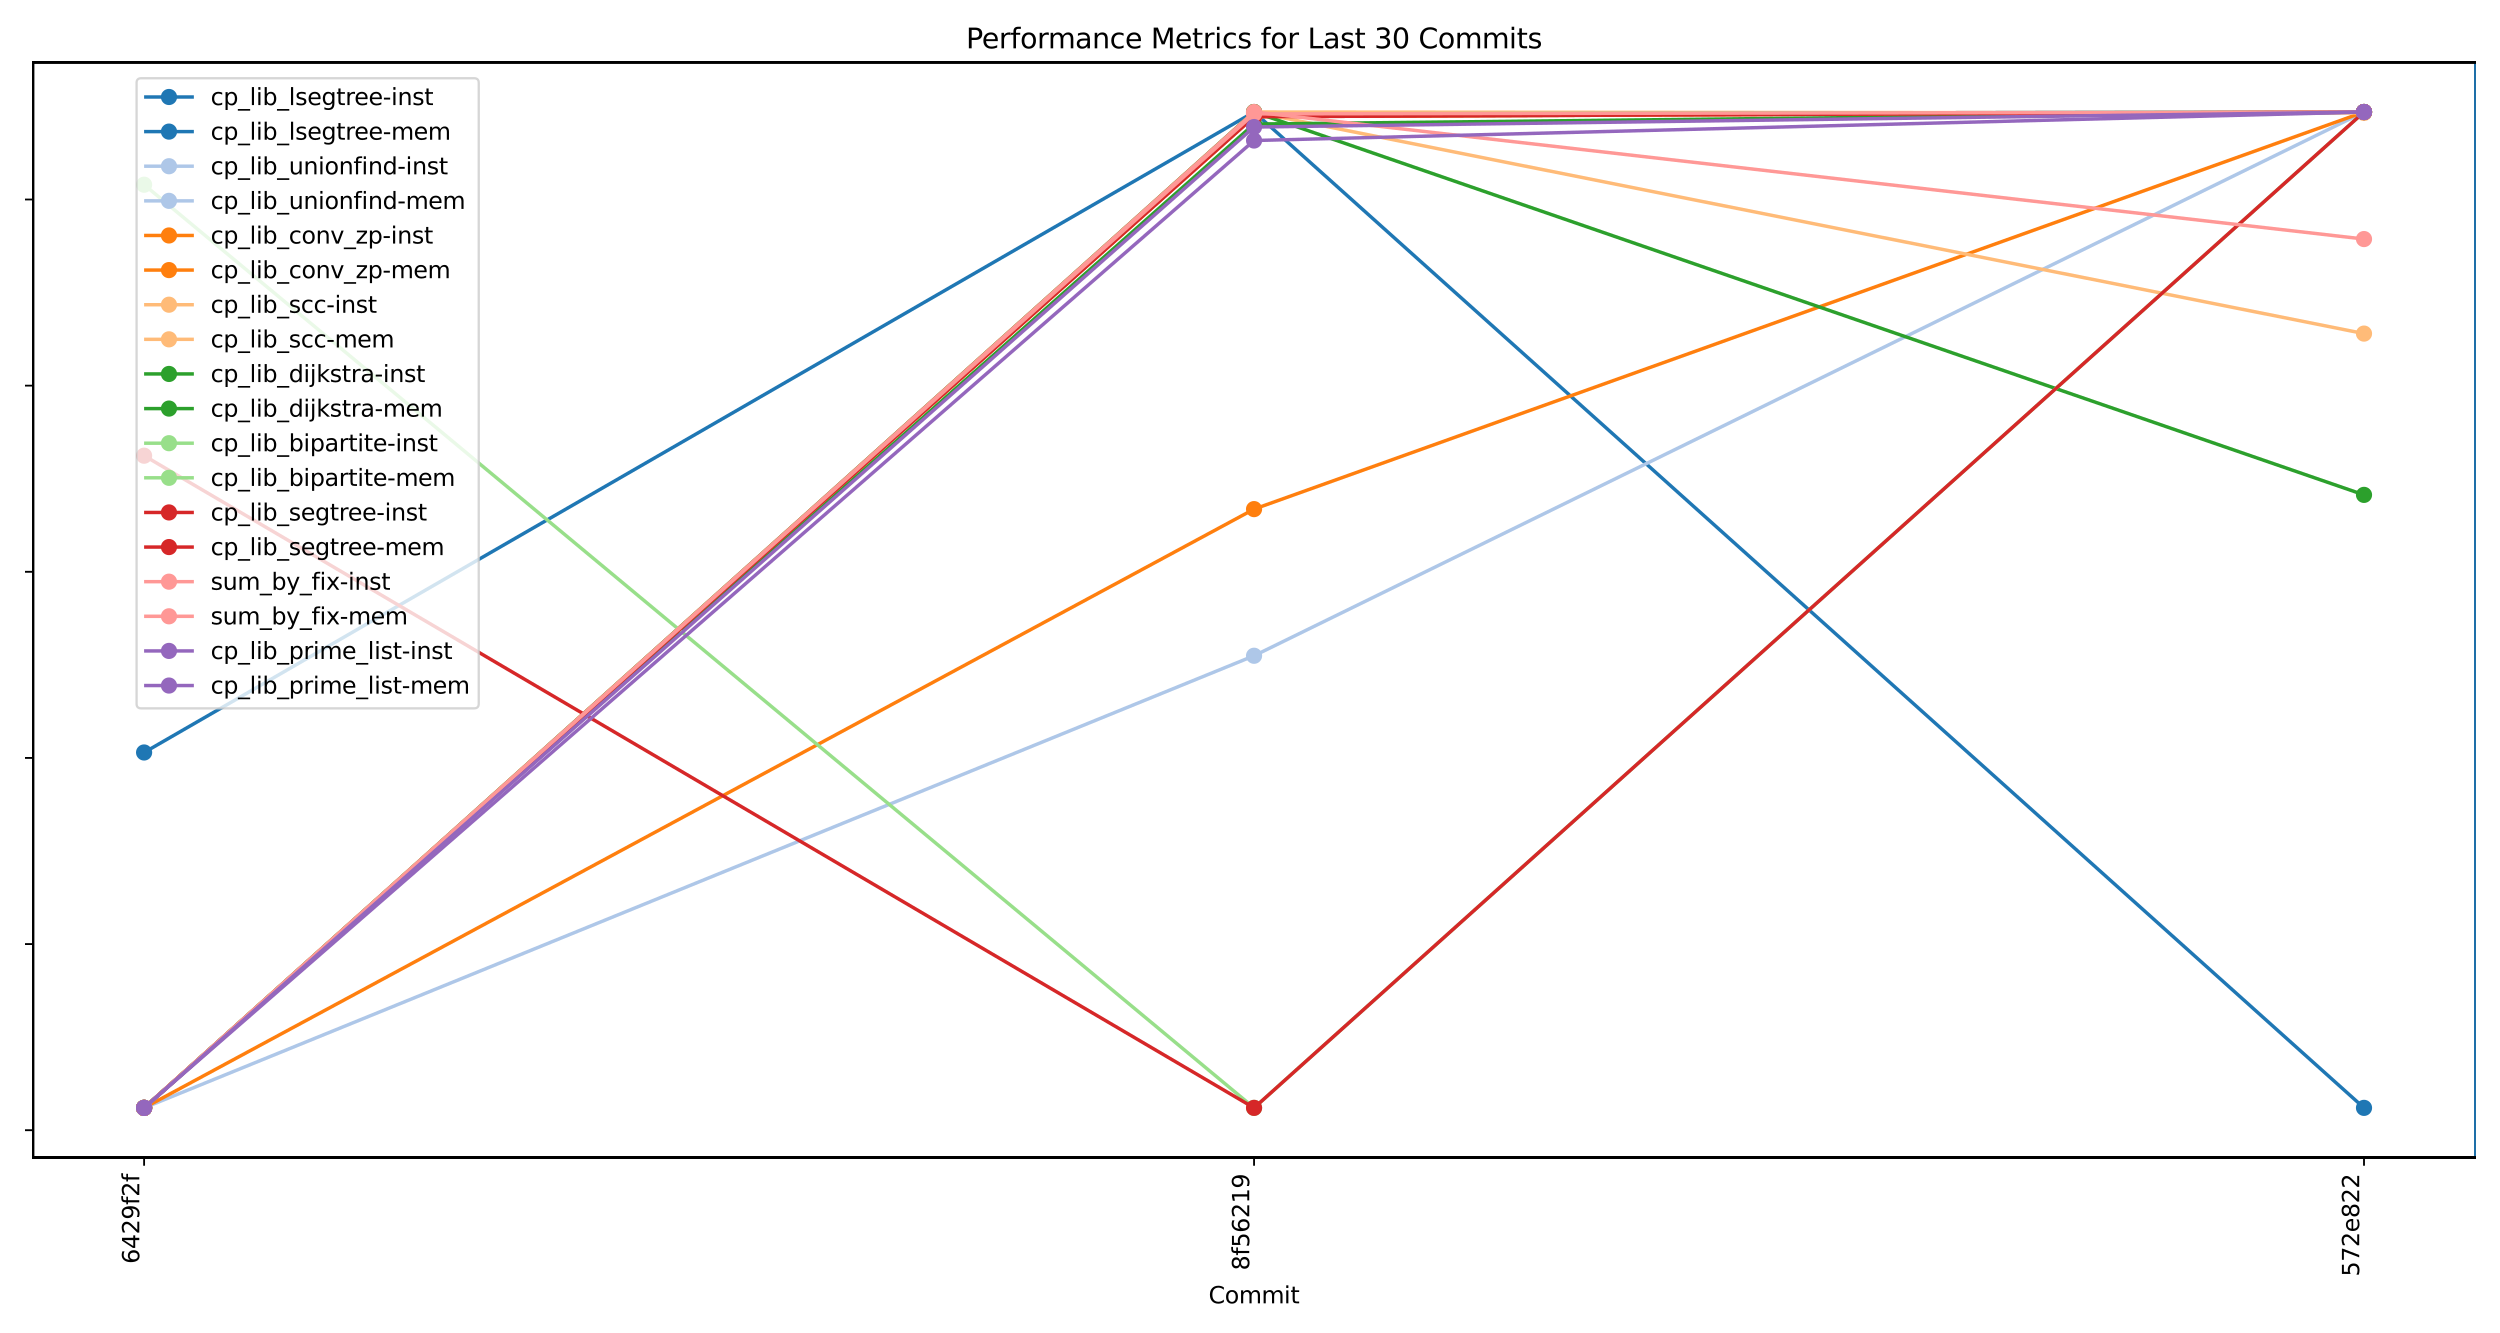 <?xml version="1.0" encoding="utf-8" standalone="no"?>
<!DOCTYPE svg PUBLIC "-//W3C//DTD SVG 1.1//EN"
  "http://www.w3.org/Graphics/SVG/1.1/DTD/svg11.dtd">
<svg xmlns:xlink="http://www.w3.org/1999/xlink" width="1080pt" height="576pt" viewBox="0 0 1080 576" xmlns="http://www.w3.org/2000/svg" version="1.1">
 <defs>
  <style type="text/css">*{stroke-linejoin: round; stroke-linecap: butt}</style>
 </defs>
 <g id="figure_1">
  <g id="patch_1">
   <path d="M 0 576 
L 1080 576 
L 1080 0 
L 0 0 
z
" style="fill: #ffffff"/>
  </g>
  <g id="axes_1">
   <g id="patch_2">
    <path d="M 14.3 500.11 
L 1069.2 500.11 
L 1069.2 26.88 
L 14.3 26.88 
z
" style="fill: #ffffff"/>
   </g>
   <g id="matplotlib.axis_1">
    <g id="xtick_1">
     <g id="line2d_1">
      <defs>
       <path id="mf4b961cc4c" d="M 0 0 
L 0 3.5 
" style="stroke: #000000; stroke-width: 0.8"/>
      </defs>
      <g>
       <use xlink:href="#mf4b961cc4c" x="62.25" y="500.11" style="stroke: #000000; stroke-width: 0.8"/>
      </g>
     </g>
     <g id="text_1">
      <!-- 6429f2f -->
      <g transform="translate(60.17 545.963) rotate(-90) scale(0.1 -0.1)">
       <defs>
        <path id="DejaVuSans-36" d="M 2113 2584 
Q 1688 2584 1439 2293 
Q 1191 2003 1191 1497 
Q 1191 994 1439 701 
Q 1688 409 2113 409 
Q 2538 409 2786 701 
Q 3034 994 3034 1497 
Q 3034 2003 2786 2293 
Q 2538 2584 2113 2584 
z
M 3366 4563 
L 3366 3988 
Q 3128 4100 2886 4159 
Q 2644 4219 2406 4219 
Q 1781 4219 1451 3797 
Q 1122 3375 1075 2522 
Q 1259 2794 1537 2939 
Q 1816 3084 2150 3084 
Q 2853 3084 3261 2657 
Q 3669 2231 3669 1497 
Q 3669 778 3244 343 
Q 2819 -91 2113 -91 
Q 1303 -91 875 529 
Q 447 1150 447 2328 
Q 447 3434 972 4092 
Q 1497 4750 2381 4750 
Q 2619 4750 2861 4703 
Q 3103 4656 3366 4563 
z
" transform="scale(0.016)"/>
        <path id="DejaVuSans-34" d="M 2419 4116 
L 825 1625 
L 2419 1625 
L 2419 4116 
z
M 2253 4666 
L 3047 4666 
L 3047 1625 
L 3713 1625 
L 3713 1100 
L 3047 1100 
L 3047 0 
L 2419 0 
L 2419 1100 
L 313 1100 
L 313 1709 
L 2253 4666 
z
" transform="scale(0.016)"/>
        <path id="DejaVuSans-32" d="M 1228 531 
L 3431 531 
L 3431 0 
L 469 0 
L 469 531 
Q 828 903 1448 1529 
Q 2069 2156 2228 2338 
Q 2531 2678 2651 2914 
Q 2772 3150 2772 3378 
Q 2772 3750 2511 3984 
Q 2250 4219 1831 4219 
Q 1534 4219 1204 4116 
Q 875 4013 500 3803 
L 500 4441 
Q 881 4594 1212 4672 
Q 1544 4750 1819 4750 
Q 2544 4750 2975 4387 
Q 3406 4025 3406 3419 
Q 3406 3131 3298 2873 
Q 3191 2616 2906 2266 
Q 2828 2175 2409 1742 
Q 1991 1309 1228 531 
z
" transform="scale(0.016)"/>
        <path id="DejaVuSans-39" d="M 703 97 
L 703 672 
Q 941 559 1184 500 
Q 1428 441 1663 441 
Q 2288 441 2617 861 
Q 2947 1281 2994 2138 
Q 2813 1869 2534 1725 
Q 2256 1581 1919 1581 
Q 1219 1581 811 2004 
Q 403 2428 403 3163 
Q 403 3881 828 4315 
Q 1253 4750 1959 4750 
Q 2769 4750 3195 4129 
Q 3622 3509 3622 2328 
Q 3622 1225 3098 567 
Q 2575 -91 1691 -91 
Q 1453 -91 1209 -44 
Q 966 3 703 97 
z
M 1959 2075 
Q 2384 2075 2632 2365 
Q 2881 2656 2881 3163 
Q 2881 3666 2632 3958 
Q 2384 4250 1959 4250 
Q 1534 4250 1286 3958 
Q 1038 3666 1038 3163 
Q 1038 2656 1286 2365 
Q 1534 2075 1959 2075 
z
" transform="scale(0.016)"/>
        <path id="DejaVuSans-66" d="M 2375 4863 
L 2375 4384 
L 1825 4384 
Q 1516 4384 1395 4259 
Q 1275 4134 1275 3809 
L 1275 3500 
L 2222 3500 
L 2222 3053 
L 1275 3053 
L 1275 0 
L 697 0 
L 697 3053 
L 147 3053 
L 147 3500 
L 697 3500 
L 697 3744 
Q 697 4328 969 4595 
Q 1241 4863 1831 4863 
L 2375 4863 
z
" transform="scale(0.016)"/>
       </defs>
       <use xlink:href="#DejaVuSans-36"/>
       <use xlink:href="#DejaVuSans-34" x="63.623"/>
       <use xlink:href="#DejaVuSans-32" x="127.246"/>
       <use xlink:href="#DejaVuSans-39" x="190.869"/>
       <use xlink:href="#DejaVuSans-66" x="254.492"/>
       <use xlink:href="#DejaVuSans-32" x="289.697"/>
       <use xlink:href="#DejaVuSans-66" x="353.32"/>
      </g>
     </g>
    </g>
    <g id="xtick_2">
     <g id="line2d_2">
      <g>
       <use xlink:href="#mf4b961cc4c" x="541.75" y="500.11" style="stroke: #000000; stroke-width: 0.8"/>
      </g>
     </g>
     <g id="text_2">
      <!-- 8f56219 -->
      <g transform="translate(539.67 548.805) rotate(-90) scale(0.1 -0.1)">
       <defs>
        <path id="DejaVuSans-38" d="M 2034 2216 
Q 1584 2216 1326 1975 
Q 1069 1734 1069 1313 
Q 1069 891 1326 650 
Q 1584 409 2034 409 
Q 2484 409 2743 651 
Q 3003 894 3003 1313 
Q 3003 1734 2745 1975 
Q 2488 2216 2034 2216 
z
M 1403 2484 
Q 997 2584 770 2862 
Q 544 3141 544 3541 
Q 544 4100 942 4425 
Q 1341 4750 2034 4750 
Q 2731 4750 3128 4425 
Q 3525 4100 3525 3541 
Q 3525 3141 3298 2862 
Q 3072 2584 2669 2484 
Q 3125 2378 3379 2068 
Q 3634 1759 3634 1313 
Q 3634 634 3220 271 
Q 2806 -91 2034 -91 
Q 1263 -91 848 271 
Q 434 634 434 1313 
Q 434 1759 690 2068 
Q 947 2378 1403 2484 
z
M 1172 3481 
Q 1172 3119 1398 2916 
Q 1625 2713 2034 2713 
Q 2441 2713 2670 2916 
Q 2900 3119 2900 3481 
Q 2900 3844 2670 4047 
Q 2441 4250 2034 4250 
Q 1625 4250 1398 4047 
Q 1172 3844 1172 3481 
z
" transform="scale(0.016)"/>
        <path id="DejaVuSans-35" d="M 691 4666 
L 3169 4666 
L 3169 4134 
L 1269 4134 
L 1269 2991 
Q 1406 3038 1543 3061 
Q 1681 3084 1819 3084 
Q 2600 3084 3056 2656 
Q 3513 2228 3513 1497 
Q 3513 744 3044 326 
Q 2575 -91 1722 -91 
Q 1428 -91 1123 -41 
Q 819 9 494 109 
L 494 744 
Q 775 591 1075 516 
Q 1375 441 1709 441 
Q 2250 441 2565 725 
Q 2881 1009 2881 1497 
Q 2881 1984 2565 2268 
Q 2250 2553 1709 2553 
Q 1456 2553 1204 2497 
Q 953 2441 691 2322 
L 691 4666 
z
" transform="scale(0.016)"/>
        <path id="DejaVuSans-31" d="M 794 531 
L 1825 531 
L 1825 4091 
L 703 3866 
L 703 4441 
L 1819 4666 
L 2450 4666 
L 2450 531 
L 3481 531 
L 3481 0 
L 794 0 
L 794 531 
z
" transform="scale(0.016)"/>
       </defs>
       <use xlink:href="#DejaVuSans-38"/>
       <use xlink:href="#DejaVuSans-66" x="63.623"/>
       <use xlink:href="#DejaVuSans-35" x="98.828"/>
       <use xlink:href="#DejaVuSans-36" x="162.451"/>
       <use xlink:href="#DejaVuSans-32" x="226.074"/>
       <use xlink:href="#DejaVuSans-31" x="289.697"/>
       <use xlink:href="#DejaVuSans-39" x="353.32"/>
      </g>
     </g>
    </g>
    <g id="xtick_3">
     <g id="line2d_3">
      <g>
       <use xlink:href="#mf4b961cc4c" x="1021.25" y="500.11" style="stroke: #000000; stroke-width: 0.8"/>
      </g>
     </g>
     <g id="text_3">
      <!-- 572e822 -->
      <g transform="translate(1019.17 551.438) rotate(-90) scale(0.1 -0.1)">
       <defs>
        <path id="DejaVuSans-37" d="M 525 4666 
L 3525 4666 
L 3525 4397 
L 1831 0 
L 1172 0 
L 2766 4134 
L 525 4134 
L 525 4666 
z
" transform="scale(0.016)"/>
        <path id="DejaVuSans-65" d="M 3597 1894 
L 3597 1613 
L 953 1613 
Q 991 1019 1311 708 
Q 1631 397 2203 397 
Q 2534 397 2845 478 
Q 3156 559 3463 722 
L 3463 178 
Q 3153 47 2828 -22 
Q 2503 -91 2169 -91 
Q 1331 -91 842 396 
Q 353 884 353 1716 
Q 353 2575 817 3079 
Q 1281 3584 2069 3584 
Q 2775 3584 3186 3129 
Q 3597 2675 3597 1894 
z
M 3022 2063 
Q 3016 2534 2758 2815 
Q 2500 3097 2075 3097 
Q 1594 3097 1305 2825 
Q 1016 2553 972 2059 
L 3022 2063 
z
" transform="scale(0.016)"/>
       </defs>
       <use xlink:href="#DejaVuSans-35"/>
       <use xlink:href="#DejaVuSans-37" x="63.623"/>
       <use xlink:href="#DejaVuSans-32" x="127.246"/>
       <use xlink:href="#DejaVuSans-65" x="190.869"/>
       <use xlink:href="#DejaVuSans-38" x="252.393"/>
       <use xlink:href="#DejaVuSans-32" x="316.016"/>
       <use xlink:href="#DejaVuSans-32" x="379.639"/>
      </g>
     </g>
    </g>
    <g id="text_4">
     <!-- Commit -->
     <g transform="translate(522.109 563.037) scale(0.1 -0.1)">
      <defs>
       <path id="DejaVuSans-43" d="M 4122 4306 
L 4122 3641 
Q 3803 3938 3442 4084 
Q 3081 4231 2675 4231 
Q 1875 4231 1450 3742 
Q 1025 3253 1025 2328 
Q 1025 1406 1450 917 
Q 1875 428 2675 428 
Q 3081 428 3442 575 
Q 3803 722 4122 1019 
L 4122 359 
Q 3791 134 3420 21 
Q 3050 -91 2638 -91 
Q 1578 -91 968 557 
Q 359 1206 359 2328 
Q 359 3453 968 4101 
Q 1578 4750 2638 4750 
Q 3056 4750 3426 4639 
Q 3797 4528 4122 4306 
z
" transform="scale(0.016)"/>
       <path id="DejaVuSans-6f" d="M 1959 3097 
Q 1497 3097 1228 2736 
Q 959 2375 959 1747 
Q 959 1119 1226 758 
Q 1494 397 1959 397 
Q 2419 397 2687 759 
Q 2956 1122 2956 1747 
Q 2956 2369 2687 2733 
Q 2419 3097 1959 3097 
z
M 1959 3584 
Q 2709 3584 3137 3096 
Q 3566 2609 3566 1747 
Q 3566 888 3137 398 
Q 2709 -91 1959 -91 
Q 1206 -91 779 398 
Q 353 888 353 1747 
Q 353 2609 779 3096 
Q 1206 3584 1959 3584 
z
" transform="scale(0.016)"/>
       <path id="DejaVuSans-6d" d="M 3328 2828 
Q 3544 3216 3844 3400 
Q 4144 3584 4550 3584 
Q 5097 3584 5394 3201 
Q 5691 2819 5691 2113 
L 5691 0 
L 5113 0 
L 5113 2094 
Q 5113 2597 4934 2840 
Q 4756 3084 4391 3084 
Q 3944 3084 3684 2787 
Q 3425 2491 3425 1978 
L 3425 0 
L 2847 0 
L 2847 2094 
Q 2847 2600 2669 2842 
Q 2491 3084 2119 3084 
Q 1678 3084 1418 2786 
Q 1159 2488 1159 1978 
L 1159 0 
L 581 0 
L 581 3500 
L 1159 3500 
L 1159 2956 
Q 1356 3278 1631 3431 
Q 1906 3584 2284 3584 
Q 2666 3584 2933 3390 
Q 3200 3197 3328 2828 
z
" transform="scale(0.016)"/>
       <path id="DejaVuSans-69" d="M 603 3500 
L 1178 3500 
L 1178 0 
L 603 0 
L 603 3500 
z
M 603 4863 
L 1178 4863 
L 1178 4134 
L 603 4134 
L 603 4863 
z
" transform="scale(0.016)"/>
       <path id="DejaVuSans-74" d="M 1172 4494 
L 1172 3500 
L 2356 3500 
L 2356 3053 
L 1172 3053 
L 1172 1153 
Q 1172 725 1289 603 
Q 1406 481 1766 481 
L 2356 481 
L 2356 0 
L 1766 0 
Q 1100 0 847 248 
Q 594 497 594 1153 
L 594 3053 
L 172 3053 
L 172 3500 
L 594 3500 
L 594 4494 
L 1172 4494 
z
" transform="scale(0.016)"/>
      </defs>
      <use xlink:href="#DejaVuSans-43"/>
      <use xlink:href="#DejaVuSans-6f" x="69.824"/>
      <use xlink:href="#DejaVuSans-6d" x="131.006"/>
      <use xlink:href="#DejaVuSans-6d" x="228.418"/>
      <use xlink:href="#DejaVuSans-69" x="325.83"/>
      <use xlink:href="#DejaVuSans-74" x="353.613"/>
     </g>
    </g>
   </g>
   <g id="matplotlib.axis_2">
    <g id="ytick_1">
     <g id="line2d_4">
      <defs>
       <path id="m48d2d1d310" d="M 0 0 
L -3.5 0 
" style="stroke: #000000; stroke-width: 0.8"/>
      </defs>
      <g>
       <use xlink:href="#m48d2d1d310" x="14.3" y="488.249" style="stroke: #000000; stroke-width: 0.8"/>
      </g>
     </g>
    </g>
    <g id="ytick_2">
     <g id="line2d_5">
      <g>
       <use xlink:href="#m48d2d1d310" x="14.3" y="407.836" style="stroke: #000000; stroke-width: 0.8"/>
      </g>
     </g>
    </g>
    <g id="ytick_3">
     <g id="line2d_6">
      <g>
       <use xlink:href="#m48d2d1d310" x="14.3" y="327.423" style="stroke: #000000; stroke-width: 0.8"/>
      </g>
     </g>
    </g>
    <g id="ytick_4">
     <g id="line2d_7">
      <g>
       <use xlink:href="#m48d2d1d310" x="14.3" y="247.01" style="stroke: #000000; stroke-width: 0.8"/>
      </g>
     </g>
    </g>
    <g id="ytick_5">
     <g id="line2d_8">
      <g>
       <use xlink:href="#m48d2d1d310" x="14.3" y="166.597" style="stroke: #000000; stroke-width: 0.8"/>
      </g>
     </g>
    </g>
    <g id="ytick_6">
     <g id="line2d_9">
      <g>
       <use xlink:href="#m48d2d1d310" x="14.3" y="86.185" style="stroke: #000000; stroke-width: 0.8"/>
      </g>
     </g>
    </g>
   </g>
   <g id="line2d_10">
    <path d="M 62.25 478.6 
L 541.75 49.195 
L 1021.25 48.39 
" clip-path="url(#p420e5e1a4c)" style="fill: none; stroke: #1f77b4; stroke-width: 1.5; stroke-linecap: square"/>
    <defs>
     <path id="mc65a96421f" d="M 0 3 
C 0.796 3 1.559 2.684 2.121 2.121 
C 2.684 1.559 3 0.796 3 0 
C 3 -0.796 2.684 -1.559 2.121 -2.121 
C 1.559 -2.684 0.796 -3 0 -3 
C -0.796 -3 -1.559 -2.684 -2.121 -2.121 
C -2.684 -1.559 -3 -0.796 -3 0 
C -3 0.796 -2.684 1.559 -2.121 2.121 
C -1.559 2.684 -0.796 3 0 3 
z
" style="stroke: #1f77b4"/>
    </defs>
    <g clip-path="url(#p420e5e1a4c)">
     <use xlink:href="#mc65a96421f" x="62.25" y="478.6" style="fill: #1f77b4; stroke: #1f77b4"/>
     <use xlink:href="#mc65a96421f" x="541.75" y="49.195" style="fill: #1f77b4; stroke: #1f77b4"/>
     <use xlink:href="#mc65a96421f" x="1021.25" y="48.39" style="fill: #1f77b4; stroke: #1f77b4"/>
    </g>
   </g>
   <g id="patch_3">
    <path d="M 14.3 500.11 
L 14.3 26.88 
" style="fill: none; stroke: #000000; stroke-width: 0.8; stroke-linejoin: miter; stroke-linecap: square"/>
   </g>
   <g id="patch_4">
    <path d="M 1069.2 500.11 
L 1069.2 26.88 
" style="fill: none; stroke: #000000; stroke-width: 0.8; stroke-linejoin: miter; stroke-linecap: square"/>
   </g>
   <g id="patch_5">
    <path d="M 14.3 500.11 
L 1069.2 500.11 
" style="fill: none; stroke: #000000; stroke-width: 0.8; stroke-linejoin: miter; stroke-linecap: square"/>
   </g>
   <g id="patch_6">
    <path d="M 14.3 26.88 
L 1069.2 26.88 
" style="fill: none; stroke: #000000; stroke-width: 0.8; stroke-linejoin: miter; stroke-linecap: square"/>
   </g>
  </g>
  <g id="axes_2">
   <g id="matplotlib.axis_3">
    <g id="ytick_7"/>
    <g id="ytick_8"/>
    <g id="ytick_9"/>
    <g id="ytick_10"/>
    <g id="ytick_11"/>
    <g id="ytick_12"/>
    <g id="ytick_13"/>
    <g id="ytick_14"/>
   </g>
   <g id="line2d_11">
    <path d="M 62.25 325.073 
L 541.75 48.39 
L 1021.25 478.6 
" clip-path="url(#p420e5e1a4c)" style="fill: none; stroke: #1f77b4; stroke-width: 1.5; stroke-linecap: square"/>
    <g clip-path="url(#p420e5e1a4c)">
     <use xlink:href="#mc65a96421f" x="62.25" y="325.073" style="fill: #1f77b4; stroke: #1f77b4"/>
     <use xlink:href="#mc65a96421f" x="541.75" y="48.39" style="fill: #1f77b4; stroke: #1f77b4"/>
     <use xlink:href="#mc65a96421f" x="1021.25" y="478.6" style="fill: #1f77b4; stroke: #1f77b4"/>
    </g>
   </g>
   <g id="patch_7">
    <path d="M 14.3 500.11 
L 14.3 26.88 
" style="fill: none; stroke: #000000; stroke-width: 0.8; stroke-linejoin: miter; stroke-linecap: square"/>
   </g>
   <g id="patch_8">
    <path d="M 1069.2 500.11 
L 1069.2 26.88 
" style="fill: none; stroke: #1f77b4; stroke-width: 0.8; stroke-linejoin: miter; stroke-linecap: square"/>
   </g>
   <g id="patch_9">
    <path d="M 14.3 500.11 
L 1069.2 500.11 
" style="fill: none; stroke: #000000; stroke-width: 0.8; stroke-linejoin: miter; stroke-linecap: square"/>
   </g>
   <g id="patch_10">
    <path d="M 14.3 26.88 
L 1069.2 26.88 
" style="fill: none; stroke: #000000; stroke-width: 0.8; stroke-linejoin: miter; stroke-linecap: square"/>
   </g>
  </g>
  <g id="axes_3">
   <g id="matplotlib.axis_4">
    <g id="ytick_15"/>
    <g id="ytick_16"/>
    <g id="ytick_17"/>
    <g id="ytick_18"/>
    <g id="ytick_19"/>
    <g id="ytick_20"/>
   </g>
   <g id="line2d_12">
    <path d="M 62.25 478.6 
L 541.75 50.401 
L 1021.25 48.39 
" clip-path="url(#p420e5e1a4c)" style="fill: none; stroke: #aec7e8; stroke-width: 1.5; stroke-linecap: square"/>
    <defs>
     <path id="m46c94802d8" d="M 0 3 
C 0.796 3 1.559 2.684 2.121 2.121 
C 2.684 1.559 3 0.796 3 0 
C 3 -0.796 2.684 -1.559 2.121 -2.121 
C 1.559 -2.684 0.796 -3 0 -3 
C -0.796 -3 -1.559 -2.684 -2.121 -2.121 
C -2.684 -1.559 -3 -0.796 -3 0 
C -3 0.796 -2.684 1.559 -2.121 2.121 
C -1.559 2.684 -0.796 3 0 3 
z
" style="stroke: #aec7e8"/>
    </defs>
    <g clip-path="url(#p420e5e1a4c)">
     <use xlink:href="#m46c94802d8" x="62.25" y="478.6" style="fill: #aec7e8; stroke: #aec7e8"/>
     <use xlink:href="#m46c94802d8" x="541.75" y="50.401" style="fill: #aec7e8; stroke: #aec7e8"/>
     <use xlink:href="#m46c94802d8" x="1021.25" y="48.39" style="fill: #aec7e8; stroke: #aec7e8"/>
    </g>
   </g>
   <g id="patch_11">
    <path d="M 14.3 500.11 
L 14.3 26.88 
" style="fill: none; stroke: #000000; stroke-width: 0.8; stroke-linejoin: miter; stroke-linecap: square"/>
   </g>
   <g id="patch_12">
    <path style="fill: none; stroke: #aec7e8; stroke-width: 0.8; stroke-linejoin: miter; stroke-linecap: square"/>
   </g>
   <g id="patch_13">
    <path d="M 14.3 500.11 
L 1069.2 500.11 
" style="fill: none; stroke: #000000; stroke-width: 0.8; stroke-linejoin: miter; stroke-linecap: square"/>
   </g>
   <g id="patch_14">
    <path d="M 14.3 26.88 
L 1069.2 26.88 
" style="fill: none; stroke: #000000; stroke-width: 0.8; stroke-linejoin: miter; stroke-linecap: square"/>
   </g>
  </g>
  <g id="axes_4">
   <g id="matplotlib.axis_5">
    <g id="ytick_21"/>
    <g id="ytick_22"/>
    <g id="ytick_23"/>
    <g id="ytick_24"/>
    <g id="ytick_25"/>
    <g id="ytick_26"/>
    <g id="ytick_27"/>
   </g>
   <g id="line2d_13">
    <path d="M 62.25 478.6 
L 541.75 283.287 
L 1021.25 48.39 
" clip-path="url(#p420e5e1a4c)" style="fill: none; stroke: #aec7e8; stroke-width: 1.5; stroke-linecap: square"/>
    <g clip-path="url(#p420e5e1a4c)">
     <use xlink:href="#m46c94802d8" x="62.25" y="478.6" style="fill: #aec7e8; stroke: #aec7e8"/>
     <use xlink:href="#m46c94802d8" x="541.75" y="283.287" style="fill: #aec7e8; stroke: #aec7e8"/>
     <use xlink:href="#m46c94802d8" x="1021.25" y="48.39" style="fill: #aec7e8; stroke: #aec7e8"/>
    </g>
   </g>
   <g id="patch_15">
    <path d="M 14.3 500.11 
L 14.3 26.88 
" style="fill: none; stroke: #000000; stroke-width: 0.8; stroke-linejoin: miter; stroke-linecap: square"/>
   </g>
   <g id="patch_16">
    <path style="fill: none; stroke: #aec7e8; stroke-width: 0.8; stroke-linejoin: miter; stroke-linecap: square"/>
   </g>
   <g id="patch_17">
    <path d="M 14.3 500.11 
L 1069.2 500.11 
" style="fill: none; stroke: #000000; stroke-width: 0.8; stroke-linejoin: miter; stroke-linecap: square"/>
   </g>
   <g id="patch_18">
    <path d="M 14.3 26.88 
L 1069.2 26.88 
" style="fill: none; stroke: #000000; stroke-width: 0.8; stroke-linejoin: miter; stroke-linecap: square"/>
   </g>
  </g>
  <g id="axes_5">
   <g id="matplotlib.axis_6">
    <g id="ytick_28"/>
    <g id="ytick_29"/>
    <g id="ytick_30"/>
    <g id="ytick_31"/>
    <g id="ytick_32"/>
    <g id="ytick_33"/>
   </g>
   <g id="line2d_14">
    <path d="M 62.25 478.6 
L 541.75 50.406 
L 1021.25 48.39 
" clip-path="url(#p420e5e1a4c)" style="fill: none; stroke: #ff7f0e; stroke-width: 1.5; stroke-linecap: square"/>
    <defs>
     <path id="m3a311d0c04" d="M 0 3 
C 0.796 3 1.559 2.684 2.121 2.121 
C 2.684 1.559 3 0.796 3 0 
C 3 -0.796 2.684 -1.559 2.121 -2.121 
C 1.559 -2.684 0.796 -3 0 -3 
C -0.796 -3 -1.559 -2.684 -2.121 -2.121 
C -2.684 -1.559 -3 -0.796 -3 0 
C -3 0.796 -2.684 1.559 -2.121 2.121 
C -1.559 2.684 -0.796 3 0 3 
z
" style="stroke: #ff7f0e"/>
    </defs>
    <g clip-path="url(#p420e5e1a4c)">
     <use xlink:href="#m3a311d0c04" x="62.25" y="478.6" style="fill: #ff7f0e; stroke: #ff7f0e"/>
     <use xlink:href="#m3a311d0c04" x="541.75" y="50.406" style="fill: #ff7f0e; stroke: #ff7f0e"/>
     <use xlink:href="#m3a311d0c04" x="1021.25" y="48.39" style="fill: #ff7f0e; stroke: #ff7f0e"/>
    </g>
   </g>
   <g id="patch_19">
    <path d="M 14.3 500.11 
L 14.3 26.88 
" style="fill: none; stroke: #000000; stroke-width: 0.8; stroke-linejoin: miter; stroke-linecap: square"/>
   </g>
   <g id="patch_20">
    <path style="fill: none; stroke: #ff7f0e; stroke-width: 0.8; stroke-linejoin: miter; stroke-linecap: square"/>
   </g>
   <g id="patch_21">
    <path d="M 14.3 500.11 
L 1069.2 500.11 
" style="fill: none; stroke: #000000; stroke-width: 0.8; stroke-linejoin: miter; stroke-linecap: square"/>
   </g>
   <g id="patch_22">
    <path d="M 14.3 26.88 
L 1069.2 26.88 
" style="fill: none; stroke: #000000; stroke-width: 0.8; stroke-linejoin: miter; stroke-linecap: square"/>
   </g>
  </g>
  <g id="axes_6">
   <g id="matplotlib.axis_7">
    <g id="ytick_34"/>
    <g id="ytick_35"/>
    <g id="ytick_36"/>
    <g id="ytick_37"/>
    <g id="ytick_38"/>
    <g id="ytick_39"/>
    <g id="ytick_40"/>
   </g>
   <g id="line2d_15">
    <path d="M 62.25 478.6 
L 541.75 219.938 
L 1021.25 48.39 
" clip-path="url(#p420e5e1a4c)" style="fill: none; stroke: #ff7f0e; stroke-width: 1.5; stroke-linecap: square"/>
    <g clip-path="url(#p420e5e1a4c)">
     <use xlink:href="#m3a311d0c04" x="62.25" y="478.6" style="fill: #ff7f0e; stroke: #ff7f0e"/>
     <use xlink:href="#m3a311d0c04" x="541.75" y="219.938" style="fill: #ff7f0e; stroke: #ff7f0e"/>
     <use xlink:href="#m3a311d0c04" x="1021.25" y="48.39" style="fill: #ff7f0e; stroke: #ff7f0e"/>
    </g>
   </g>
   <g id="patch_23">
    <path d="M 14.3 500.11 
L 14.3 26.88 
" style="fill: none; stroke: #000000; stroke-width: 0.8; stroke-linejoin: miter; stroke-linecap: square"/>
   </g>
   <g id="patch_24">
    <path style="fill: none; stroke: #ff7f0e; stroke-width: 0.8; stroke-linejoin: miter; stroke-linecap: square"/>
   </g>
   <g id="patch_25">
    <path d="M 14.3 500.11 
L 1069.2 500.11 
" style="fill: none; stroke: #000000; stroke-width: 0.8; stroke-linejoin: miter; stroke-linecap: square"/>
   </g>
   <g id="patch_26">
    <path d="M 14.3 26.88 
L 1069.2 26.88 
" style="fill: none; stroke: #000000; stroke-width: 0.8; stroke-linejoin: miter; stroke-linecap: square"/>
   </g>
  </g>
  <g id="axes_7">
   <g id="matplotlib.axis_8">
    <g id="ytick_41"/>
    <g id="ytick_42"/>
    <g id="ytick_43"/>
    <g id="ytick_44"/>
    <g id="ytick_45"/>
    <g id="ytick_46"/>
   </g>
   <g id="line2d_16">
    <path d="M 62.25 478.6 
L 541.75 48.39 
L 1021.25 48.793 
" clip-path="url(#p420e5e1a4c)" style="fill: none; stroke: #ffbb78; stroke-width: 1.5; stroke-linecap: square"/>
    <defs>
     <path id="mbd847f791e" d="M 0 3 
C 0.796 3 1.559 2.684 2.121 2.121 
C 2.684 1.559 3 0.796 3 0 
C 3 -0.796 2.684 -1.559 2.121 -2.121 
C 1.559 -2.684 0.796 -3 0 -3 
C -0.796 -3 -1.559 -2.684 -2.121 -2.121 
C -2.684 -1.559 -3 -0.796 -3 0 
C -3 0.796 -2.684 1.559 -2.121 2.121 
C -1.559 2.684 -0.796 3 0 3 
z
" style="stroke: #ffbb78"/>
    </defs>
    <g clip-path="url(#p420e5e1a4c)">
     <use xlink:href="#mbd847f791e" x="62.25" y="478.6" style="fill: #ffbb78; stroke: #ffbb78"/>
     <use xlink:href="#mbd847f791e" x="541.75" y="48.39" style="fill: #ffbb78; stroke: #ffbb78"/>
     <use xlink:href="#mbd847f791e" x="1021.25" y="48.793" style="fill: #ffbb78; stroke: #ffbb78"/>
    </g>
   </g>
   <g id="patch_27">
    <path d="M 14.3 500.11 
L 14.3 26.88 
" style="fill: none; stroke: #000000; stroke-width: 0.8; stroke-linejoin: miter; stroke-linecap: square"/>
   </g>
   <g id="patch_28">
    <path style="fill: none; stroke: #ffbb78; stroke-width: 0.8; stroke-linejoin: miter; stroke-linecap: square"/>
   </g>
   <g id="patch_29">
    <path d="M 14.3 500.11 
L 1069.2 500.11 
" style="fill: none; stroke: #000000; stroke-width: 0.8; stroke-linejoin: miter; stroke-linecap: square"/>
   </g>
   <g id="patch_30">
    <path d="M 14.3 26.88 
L 1069.2 26.88 
" style="fill: none; stroke: #000000; stroke-width: 0.8; stroke-linejoin: miter; stroke-linecap: square"/>
   </g>
  </g>
  <g id="axes_8">
   <g id="matplotlib.axis_9">
    <g id="ytick_47"/>
    <g id="ytick_48"/>
    <g id="ytick_49"/>
    <g id="ytick_50"/>
    <g id="ytick_51"/>
    <g id="ytick_52"/>
    <g id="ytick_53"/>
    <g id="ytick_54"/>
    <g id="ytick_55"/>
   </g>
   <g id="line2d_17">
    <path d="M 62.25 478.6 
L 541.75 48.39 
L 1021.25 144.113 
" clip-path="url(#p420e5e1a4c)" style="fill: none; stroke: #ffbb78; stroke-width: 1.5; stroke-linecap: square"/>
    <g clip-path="url(#p420e5e1a4c)">
     <use xlink:href="#mbd847f791e" x="62.25" y="478.6" style="fill: #ffbb78; stroke: #ffbb78"/>
     <use xlink:href="#mbd847f791e" x="541.75" y="48.39" style="fill: #ffbb78; stroke: #ffbb78"/>
     <use xlink:href="#mbd847f791e" x="1021.25" y="144.113" style="fill: #ffbb78; stroke: #ffbb78"/>
    </g>
   </g>
   <g id="patch_31">
    <path d="M 14.3 500.11 
L 14.3 26.88 
" style="fill: none; stroke: #000000; stroke-width: 0.8; stroke-linejoin: miter; stroke-linecap: square"/>
   </g>
   <g id="patch_32">
    <path style="fill: none; stroke: #ffbb78; stroke-width: 0.8; stroke-linejoin: miter; stroke-linecap: square"/>
   </g>
   <g id="patch_33">
    <path d="M 14.3 500.11 
L 1069.2 500.11 
" style="fill: none; stroke: #000000; stroke-width: 0.8; stroke-linejoin: miter; stroke-linecap: square"/>
   </g>
   <g id="patch_34">
    <path d="M 14.3 26.88 
L 1069.2 26.88 
" style="fill: none; stroke: #000000; stroke-width: 0.8; stroke-linejoin: miter; stroke-linecap: square"/>
   </g>
  </g>
  <g id="axes_9">
   <g id="matplotlib.axis_10">
    <g id="ytick_56"/>
    <g id="ytick_57"/>
    <g id="ytick_58"/>
    <g id="ytick_59"/>
    <g id="ytick_60"/>
    <g id="ytick_61"/>
   </g>
   <g id="line2d_18">
    <path d="M 62.25 478.6 
L 541.75 53.593 
L 1021.25 48.39 
" clip-path="url(#p420e5e1a4c)" style="fill: none; stroke: #2ca02c; stroke-width: 1.5; stroke-linecap: square"/>
    <defs>
     <path id="m785aacf3ee" d="M 0 3 
C 0.796 3 1.559 2.684 2.121 2.121 
C 2.684 1.559 3 0.796 3 0 
C 3 -0.796 2.684 -1.559 2.121 -2.121 
C 1.559 -2.684 0.796 -3 0 -3 
C -0.796 -3 -1.559 -2.684 -2.121 -2.121 
C -2.684 -1.559 -3 -0.796 -3 0 
C -3 0.796 -2.684 1.559 -2.121 2.121 
C -1.559 2.684 -0.796 3 0 3 
z
" style="stroke: #2ca02c"/>
    </defs>
    <g clip-path="url(#p420e5e1a4c)">
     <use xlink:href="#m785aacf3ee" x="62.25" y="478.6" style="fill: #2ca02c; stroke: #2ca02c"/>
     <use xlink:href="#m785aacf3ee" x="541.75" y="53.593" style="fill: #2ca02c; stroke: #2ca02c"/>
     <use xlink:href="#m785aacf3ee" x="1021.25" y="48.39" style="fill: #2ca02c; stroke: #2ca02c"/>
    </g>
   </g>
   <g id="patch_35">
    <path d="M 14.3 500.11 
L 14.3 26.88 
" style="fill: none; stroke: #000000; stroke-width: 0.8; stroke-linejoin: miter; stroke-linecap: square"/>
   </g>
   <g id="patch_36">
    <path style="fill: none; stroke: #2ca02c; stroke-width: 0.8; stroke-linejoin: miter; stroke-linecap: square"/>
   </g>
   <g id="patch_37">
    <path d="M 14.3 500.11 
L 1069.2 500.11 
" style="fill: none; stroke: #000000; stroke-width: 0.8; stroke-linejoin: miter; stroke-linecap: square"/>
   </g>
   <g id="patch_38">
    <path d="M 14.3 26.88 
L 1069.2 26.88 
" style="fill: none; stroke: #000000; stroke-width: 0.8; stroke-linejoin: miter; stroke-linecap: square"/>
   </g>
  </g>
  <g id="axes_10">
   <g id="matplotlib.axis_11">
    <g id="ytick_62"/>
    <g id="ytick_63"/>
    <g id="ytick_64"/>
    <g id="ytick_65"/>
    <g id="ytick_66"/>
    <g id="ytick_67"/>
    <g id="ytick_68"/>
    <g id="ytick_69"/>
    <g id="ytick_70"/>
   </g>
   <g id="line2d_19">
    <path d="M 62.25 478.6 
L 541.75 48.39 
L 1021.25 213.789 
" clip-path="url(#p420e5e1a4c)" style="fill: none; stroke: #2ca02c; stroke-width: 1.5; stroke-linecap: square"/>
    <g clip-path="url(#p420e5e1a4c)">
     <use xlink:href="#m785aacf3ee" x="62.25" y="478.6" style="fill: #2ca02c; stroke: #2ca02c"/>
     <use xlink:href="#m785aacf3ee" x="541.75" y="48.39" style="fill: #2ca02c; stroke: #2ca02c"/>
     <use xlink:href="#m785aacf3ee" x="1021.25" y="213.789" style="fill: #2ca02c; stroke: #2ca02c"/>
    </g>
   </g>
   <g id="patch_39">
    <path d="M 14.3 500.11 
L 14.3 26.88 
" style="fill: none; stroke: #000000; stroke-width: 0.8; stroke-linejoin: miter; stroke-linecap: square"/>
   </g>
   <g id="patch_40">
    <path style="fill: none; stroke: #2ca02c; stroke-width: 0.8; stroke-linejoin: miter; stroke-linecap: square"/>
   </g>
   <g id="patch_41">
    <path d="M 14.3 500.11 
L 1069.2 500.11 
" style="fill: none; stroke: #000000; stroke-width: 0.8; stroke-linejoin: miter; stroke-linecap: square"/>
   </g>
   <g id="patch_42">
    <path d="M 14.3 26.88 
L 1069.2 26.88 
" style="fill: none; stroke: #000000; stroke-width: 0.8; stroke-linejoin: miter; stroke-linecap: square"/>
   </g>
  </g>
  <g id="axes_11">
   <g id="matplotlib.axis_12">
    <g id="ytick_71"/>
    <g id="ytick_72"/>
    <g id="ytick_73"/>
    <g id="ytick_74"/>
    <g id="ytick_75"/>
    <g id="ytick_76"/>
   </g>
   <g id="line2d_20">
    <path d="M 62.25 478.6 
L 541.75 49.195 
L 1021.25 48.39 
" clip-path="url(#p420e5e1a4c)" style="fill: none; stroke: #98df8a; stroke-width: 1.5; stroke-linecap: square"/>
    <defs>
     <path id="md1d1af3fd7" d="M 0 3 
C 0.796 3 1.559 2.684 2.121 2.121 
C 2.684 1.559 3 0.796 3 0 
C 3 -0.796 2.684 -1.559 2.121 -2.121 
C 1.559 -2.684 0.796 -3 0 -3 
C -0.796 -3 -1.559 -2.684 -2.121 -2.121 
C -2.684 -1.559 -3 -0.796 -3 0 
C -3 0.796 -2.684 1.559 -2.121 2.121 
C -1.559 2.684 -0.796 3 0 3 
z
" style="stroke: #98df8a"/>
    </defs>
    <g clip-path="url(#p420e5e1a4c)">
     <use xlink:href="#md1d1af3fd7" x="62.25" y="478.6" style="fill: #98df8a; stroke: #98df8a"/>
     <use xlink:href="#md1d1af3fd7" x="541.75" y="49.195" style="fill: #98df8a; stroke: #98df8a"/>
     <use xlink:href="#md1d1af3fd7" x="1021.25" y="48.39" style="fill: #98df8a; stroke: #98df8a"/>
    </g>
   </g>
   <g id="patch_43">
    <path d="M 14.3 500.11 
L 14.3 26.88 
" style="fill: none; stroke: #000000; stroke-width: 0.8; stroke-linejoin: miter; stroke-linecap: square"/>
   </g>
   <g id="patch_44">
    <path style="fill: none; stroke: #98df8a; stroke-width: 0.8; stroke-linejoin: miter; stroke-linecap: square"/>
   </g>
   <g id="patch_45">
    <path d="M 14.3 500.11 
L 1069.2 500.11 
" style="fill: none; stroke: #000000; stroke-width: 0.8; stroke-linejoin: miter; stroke-linecap: square"/>
   </g>
   <g id="patch_46">
    <path d="M 14.3 26.88 
L 1069.2 26.88 
" style="fill: none; stroke: #000000; stroke-width: 0.8; stroke-linejoin: miter; stroke-linecap: square"/>
   </g>
  </g>
  <g id="axes_12">
   <g id="matplotlib.axis_13">
    <g id="ytick_77"/>
    <g id="ytick_78"/>
    <g id="ytick_79"/>
    <g id="ytick_80"/>
    <g id="ytick_81"/>
   </g>
   <g id="line2d_21">
    <path d="M 62.25 79.796 
L 541.75 478.6 
L 1021.25 48.39 
" clip-path="url(#p420e5e1a4c)" style="fill: none; stroke: #98df8a; stroke-width: 1.5; stroke-linecap: square"/>
    <g clip-path="url(#p420e5e1a4c)">
     <use xlink:href="#md1d1af3fd7" x="62.25" y="79.796" style="fill: #98df8a; stroke: #98df8a"/>
     <use xlink:href="#md1d1af3fd7" x="541.75" y="478.6" style="fill: #98df8a; stroke: #98df8a"/>
     <use xlink:href="#md1d1af3fd7" x="1021.25" y="48.39" style="fill: #98df8a; stroke: #98df8a"/>
    </g>
   </g>
   <g id="patch_47">
    <path d="M 14.3 500.11 
L 14.3 26.88 
" style="fill: none; stroke: #000000; stroke-width: 0.8; stroke-linejoin: miter; stroke-linecap: square"/>
   </g>
   <g id="patch_48">
    <path style="fill: none; stroke: #98df8a; stroke-width: 0.8; stroke-linejoin: miter; stroke-linecap: square"/>
   </g>
   <g id="patch_49">
    <path d="M 14.3 500.11 
L 1069.2 500.11 
" style="fill: none; stroke: #000000; stroke-width: 0.8; stroke-linejoin: miter; stroke-linecap: square"/>
   </g>
   <g id="patch_50">
    <path d="M 14.3 26.88 
L 1069.2 26.88 
" style="fill: none; stroke: #000000; stroke-width: 0.8; stroke-linejoin: miter; stroke-linecap: square"/>
   </g>
  </g>
  <g id="axes_13">
   <g id="matplotlib.axis_14">
    <g id="ytick_82"/>
    <g id="ytick_83"/>
    <g id="ytick_84"/>
    <g id="ytick_85"/>
    <g id="ytick_86"/>
    <g id="ytick_87"/>
   </g>
   <g id="line2d_22">
    <path d="M 62.25 478.6 
L 541.75 50.406 
L 1021.25 48.39 
" clip-path="url(#p420e5e1a4c)" style="fill: none; stroke: #d62728; stroke-width: 1.5; stroke-linecap: square"/>
    <defs>
     <path id="m5a1e9aae41" d="M 0 3 
C 0.796 3 1.559 2.684 2.121 2.121 
C 2.684 1.559 3 0.796 3 0 
C 3 -0.796 2.684 -1.559 2.121 -2.121 
C 1.559 -2.684 0.796 -3 0 -3 
C -0.796 -3 -1.559 -2.684 -2.121 -2.121 
C -2.684 -1.559 -3 -0.796 -3 0 
C -3 0.796 -2.684 1.559 -2.121 2.121 
C -1.559 2.684 -0.796 3 0 3 
z
" style="stroke: #d62728"/>
    </defs>
    <g clip-path="url(#p420e5e1a4c)">
     <use xlink:href="#m5a1e9aae41" x="62.25" y="478.6" style="fill: #d62728; stroke: #d62728"/>
     <use xlink:href="#m5a1e9aae41" x="541.75" y="50.406" style="fill: #d62728; stroke: #d62728"/>
     <use xlink:href="#m5a1e9aae41" x="1021.25" y="48.39" style="fill: #d62728; stroke: #d62728"/>
    </g>
   </g>
   <g id="patch_51">
    <path d="M 14.3 500.11 
L 14.3 26.88 
" style="fill: none; stroke: #000000; stroke-width: 0.8; stroke-linejoin: miter; stroke-linecap: square"/>
   </g>
   <g id="patch_52">
    <path style="fill: none; stroke: #d62728; stroke-width: 0.8; stroke-linejoin: miter; stroke-linecap: square"/>
   </g>
   <g id="patch_53">
    <path d="M 14.3 500.11 
L 1069.2 500.11 
" style="fill: none; stroke: #000000; stroke-width: 0.8; stroke-linejoin: miter; stroke-linecap: square"/>
   </g>
   <g id="patch_54">
    <path d="M 14.3 26.88 
L 1069.2 26.88 
" style="fill: none; stroke: #000000; stroke-width: 0.8; stroke-linejoin: miter; stroke-linecap: square"/>
   </g>
  </g>
  <g id="axes_14">
   <g id="matplotlib.axis_15">
    <g id="ytick_88"/>
    <g id="ytick_89"/>
    <g id="ytick_90"/>
    <g id="ytick_91"/>
   </g>
   <g id="line2d_23">
    <path d="M 62.25 196.863 
L 541.75 478.6 
L 1021.25 48.39 
" clip-path="url(#p420e5e1a4c)" style="fill: none; stroke: #d62728; stroke-width: 1.5; stroke-linecap: square"/>
    <g clip-path="url(#p420e5e1a4c)">
     <use xlink:href="#m5a1e9aae41" x="62.25" y="196.863" style="fill: #d62728; stroke: #d62728"/>
     <use xlink:href="#m5a1e9aae41" x="541.75" y="478.6" style="fill: #d62728; stroke: #d62728"/>
     <use xlink:href="#m5a1e9aae41" x="1021.25" y="48.39" style="fill: #d62728; stroke: #d62728"/>
    </g>
   </g>
   <g id="patch_55">
    <path d="M 14.3 500.11 
L 14.3 26.88 
" style="fill: none; stroke: #000000; stroke-width: 0.8; stroke-linejoin: miter; stroke-linecap: square"/>
   </g>
   <g id="patch_56">
    <path style="fill: none; stroke: #d62728; stroke-width: 0.8; stroke-linejoin: miter; stroke-linecap: square"/>
   </g>
   <g id="patch_57">
    <path d="M 14.3 500.11 
L 1069.2 500.11 
" style="fill: none; stroke: #000000; stroke-width: 0.8; stroke-linejoin: miter; stroke-linecap: square"/>
   </g>
   <g id="patch_58">
    <path d="M 14.3 26.88 
L 1069.2 26.88 
" style="fill: none; stroke: #000000; stroke-width: 0.8; stroke-linejoin: miter; stroke-linecap: square"/>
   </g>
  </g>
  <g id="axes_15">
   <g id="matplotlib.axis_16">
    <g id="ytick_92"/>
    <g id="ytick_93"/>
    <g id="ytick_94"/>
    <g id="ytick_95"/>
    <g id="ytick_96"/>
    <g id="ytick_97"/>
   </g>
   <g id="line2d_24">
    <path d="M 62.25 478.6 
L 541.75 49.197 
L 1021.25 48.39 
" clip-path="url(#p420e5e1a4c)" style="fill: none; stroke: #ff9896; stroke-width: 1.5; stroke-linecap: square"/>
    <defs>
     <path id="m65d87e3d67" d="M 0 3 
C 0.796 3 1.559 2.684 2.121 2.121 
C 2.684 1.559 3 0.796 3 0 
C 3 -0.796 2.684 -1.559 2.121 -2.121 
C 1.559 -2.684 0.796 -3 0 -3 
C -0.796 -3 -1.559 -2.684 -2.121 -2.121 
C -2.684 -1.559 -3 -0.796 -3 0 
C -3 0.796 -2.684 1.559 -2.121 2.121 
C -1.559 2.684 -0.796 3 0 3 
z
" style="stroke: #ff9896"/>
    </defs>
    <g clip-path="url(#p420e5e1a4c)">
     <use xlink:href="#m65d87e3d67" x="62.25" y="478.6" style="fill: #ff9896; stroke: #ff9896"/>
     <use xlink:href="#m65d87e3d67" x="541.75" y="49.197" style="fill: #ff9896; stroke: #ff9896"/>
     <use xlink:href="#m65d87e3d67" x="1021.25" y="48.39" style="fill: #ff9896; stroke: #ff9896"/>
    </g>
   </g>
   <g id="patch_59">
    <path d="M 14.3 500.11 
L 14.3 26.88 
" style="fill: none; stroke: #000000; stroke-width: 0.8; stroke-linejoin: miter; stroke-linecap: square"/>
   </g>
   <g id="patch_60">
    <path style="fill: none; stroke: #ff9896; stroke-width: 0.8; stroke-linejoin: miter; stroke-linecap: square"/>
   </g>
   <g id="patch_61">
    <path d="M 14.3 500.11 
L 1069.2 500.11 
" style="fill: none; stroke: #000000; stroke-width: 0.8; stroke-linejoin: miter; stroke-linecap: square"/>
   </g>
   <g id="patch_62">
    <path d="M 14.3 26.88 
L 1069.2 26.88 
" style="fill: none; stroke: #000000; stroke-width: 0.8; stroke-linejoin: miter; stroke-linecap: square"/>
   </g>
  </g>
  <g id="axes_16">
   <g id="matplotlib.axis_17">
    <g id="ytick_98"/>
    <g id="ytick_99"/>
    <g id="ytick_100"/>
    <g id="ytick_101"/>
    <g id="ytick_102"/>
    <g id="ytick_103"/>
    <g id="ytick_104"/>
    <g id="ytick_105"/>
   </g>
   <g id="line2d_25">
    <path d="M 62.25 478.6 
L 541.75 48.39 
L 1021.25 103.273 
" clip-path="url(#p420e5e1a4c)" style="fill: none; stroke: #ff9896; stroke-width: 1.5; stroke-linecap: square"/>
    <g clip-path="url(#p420e5e1a4c)">
     <use xlink:href="#m65d87e3d67" x="62.25" y="478.6" style="fill: #ff9896; stroke: #ff9896"/>
     <use xlink:href="#m65d87e3d67" x="541.75" y="48.39" style="fill: #ff9896; stroke: #ff9896"/>
     <use xlink:href="#m65d87e3d67" x="1021.25" y="103.273" style="fill: #ff9896; stroke: #ff9896"/>
    </g>
   </g>
   <g id="patch_63">
    <path d="M 14.3 500.11 
L 14.3 26.88 
" style="fill: none; stroke: #000000; stroke-width: 0.8; stroke-linejoin: miter; stroke-linecap: square"/>
   </g>
   <g id="patch_64">
    <path style="fill: none; stroke: #ff9896; stroke-width: 0.8; stroke-linejoin: miter; stroke-linecap: square"/>
   </g>
   <g id="patch_65">
    <path d="M 14.3 500.11 
L 1069.2 500.11 
" style="fill: none; stroke: #000000; stroke-width: 0.8; stroke-linejoin: miter; stroke-linecap: square"/>
   </g>
   <g id="patch_66">
    <path d="M 14.3 26.88 
L 1069.2 26.88 
" style="fill: none; stroke: #000000; stroke-width: 0.8; stroke-linejoin: miter; stroke-linecap: square"/>
   </g>
  </g>
  <g id="axes_17">
   <g id="matplotlib.axis_18">
    <g id="ytick_106"/>
    <g id="ytick_107"/>
    <g id="ytick_108"/>
    <g id="ytick_109"/>
    <g id="ytick_110"/>
    <g id="ytick_111"/>
   </g>
   <g id="line2d_26">
    <path d="M 62.25 478.6 
L 541.75 54.88 
L 1021.25 48.39 
" clip-path="url(#p420e5e1a4c)" style="fill: none; stroke: #9467bd; stroke-width: 1.5; stroke-linecap: square"/>
    <defs>
     <path id="mb78a102ebe" d="M 0 3 
C 0.796 3 1.559 2.684 2.121 2.121 
C 2.684 1.559 3 0.796 3 0 
C 3 -0.796 2.684 -1.559 2.121 -2.121 
C 1.559 -2.684 0.796 -3 0 -3 
C -0.796 -3 -1.559 -2.684 -2.121 -2.121 
C -2.684 -1.559 -3 -0.796 -3 0 
C -3 0.796 -2.684 1.559 -2.121 2.121 
C -1.559 2.684 -0.796 3 0 3 
z
" style="stroke: #9467bd"/>
    </defs>
    <g clip-path="url(#p420e5e1a4c)">
     <use xlink:href="#mb78a102ebe" x="62.25" y="478.6" style="fill: #9467bd; stroke: #9467bd"/>
     <use xlink:href="#mb78a102ebe" x="541.75" y="54.88" style="fill: #9467bd; stroke: #9467bd"/>
     <use xlink:href="#mb78a102ebe" x="1021.25" y="48.39" style="fill: #9467bd; stroke: #9467bd"/>
    </g>
   </g>
   <g id="patch_67">
    <path d="M 14.3 500.11 
L 14.3 26.88 
" style="fill: none; stroke: #000000; stroke-width: 0.8; stroke-linejoin: miter; stroke-linecap: square"/>
   </g>
   <g id="patch_68">
    <path style="fill: none; stroke: #9467bd; stroke-width: 0.8; stroke-linejoin: miter; stroke-linecap: square"/>
   </g>
   <g id="patch_69">
    <path d="M 14.3 500.11 
L 1069.2 500.11 
" style="fill: none; stroke: #000000; stroke-width: 0.8; stroke-linejoin: miter; stroke-linecap: square"/>
   </g>
   <g id="patch_70">
    <path d="M 14.3 26.88 
L 1069.2 26.88 
" style="fill: none; stroke: #000000; stroke-width: 0.8; stroke-linejoin: miter; stroke-linecap: square"/>
   </g>
  </g>
  <g id="axes_18">
   <g id="matplotlib.axis_19">
    <g id="ytick_112"/>
    <g id="ytick_113"/>
    <g id="ytick_114"/>
    <g id="ytick_115"/>
    <g id="ytick_116"/>
    <g id="ytick_117"/>
    <g id="ytick_118"/>
    <g id="ytick_119"/>
    <g id="ytick_120"/>
   </g>
   <g id="line2d_27">
    <path d="M 62.25 478.6 
L 541.75 60.706 
L 1021.25 48.39 
" clip-path="url(#p420e5e1a4c)" style="fill: none; stroke: #9467bd; stroke-width: 1.5; stroke-linecap: square"/>
    <g clip-path="url(#p420e5e1a4c)">
     <use xlink:href="#mb78a102ebe" x="62.25" y="478.6" style="fill: #9467bd; stroke: #9467bd"/>
     <use xlink:href="#mb78a102ebe" x="541.75" y="60.706" style="fill: #9467bd; stroke: #9467bd"/>
     <use xlink:href="#mb78a102ebe" x="1021.25" y="48.39" style="fill: #9467bd; stroke: #9467bd"/>
    </g>
   </g>
   <g id="patch_71">
    <path d="M 14.3 500.11 
L 14.3 26.88 
" style="fill: none; stroke: #000000; stroke-width: 0.8; stroke-linejoin: miter; stroke-linecap: square"/>
   </g>
   <g id="patch_72">
    <path style="fill: none; stroke: #9467bd; stroke-width: 0.8; stroke-linejoin: miter; stroke-linecap: square"/>
   </g>
   <g id="patch_73">
    <path d="M 14.3 500.11 
L 1069.2 500.11 
" style="fill: none; stroke: #000000; stroke-width: 0.8; stroke-linejoin: miter; stroke-linecap: square"/>
   </g>
   <g id="patch_74">
    <path d="M 14.3 26.88 
L 1069.2 26.88 
" style="fill: none; stroke: #000000; stroke-width: 0.8; stroke-linejoin: miter; stroke-linecap: square"/>
   </g>
   <g id="text_5">
    <!-- Performance Metrics for Last 30 Commits -->
    <g transform="translate(417.341 20.88) scale(0.12 -0.12)">
     <defs>
      <path id="DejaVuSans-50" d="M 1259 4147 
L 1259 2394 
L 2053 2394 
Q 2494 2394 2734 2622 
Q 2975 2850 2975 3272 
Q 2975 3691 2734 3919 
Q 2494 4147 2053 4147 
L 1259 4147 
z
M 628 4666 
L 2053 4666 
Q 2838 4666 3239 4311 
Q 3641 3956 3641 3272 
Q 3641 2581 3239 2228 
Q 2838 1875 2053 1875 
L 1259 1875 
L 1259 0 
L 628 0 
L 628 4666 
z
" transform="scale(0.016)"/>
      <path id="DejaVuSans-72" d="M 2631 2963 
Q 2534 3019 2420 3045 
Q 2306 3072 2169 3072 
Q 1681 3072 1420 2755 
Q 1159 2438 1159 1844 
L 1159 0 
L 581 0 
L 581 3500 
L 1159 3500 
L 1159 2956 
Q 1341 3275 1631 3429 
Q 1922 3584 2338 3584 
Q 2397 3584 2469 3576 
Q 2541 3569 2628 3553 
L 2631 2963 
z
" transform="scale(0.016)"/>
      <path id="DejaVuSans-61" d="M 2194 1759 
Q 1497 1759 1228 1600 
Q 959 1441 959 1056 
Q 959 750 1161 570 
Q 1363 391 1709 391 
Q 2188 391 2477 730 
Q 2766 1069 2766 1631 
L 2766 1759 
L 2194 1759 
z
M 3341 1997 
L 3341 0 
L 2766 0 
L 2766 531 
Q 2569 213 2275 61 
Q 1981 -91 1556 -91 
Q 1019 -91 701 211 
Q 384 513 384 1019 
Q 384 1609 779 1909 
Q 1175 2209 1959 2209 
L 2766 2209 
L 2766 2266 
Q 2766 2663 2505 2880 
Q 2244 3097 1772 3097 
Q 1472 3097 1187 3025 
Q 903 2953 641 2809 
L 641 3341 
Q 956 3463 1253 3523 
Q 1550 3584 1831 3584 
Q 2591 3584 2966 3190 
Q 3341 2797 3341 1997 
z
" transform="scale(0.016)"/>
      <path id="DejaVuSans-6e" d="M 3513 2113 
L 3513 0 
L 2938 0 
L 2938 2094 
Q 2938 2591 2744 2837 
Q 2550 3084 2163 3084 
Q 1697 3084 1428 2787 
Q 1159 2491 1159 1978 
L 1159 0 
L 581 0 
L 581 3500 
L 1159 3500 
L 1159 2956 
Q 1366 3272 1645 3428 
Q 1925 3584 2291 3584 
Q 2894 3584 3203 3211 
Q 3513 2838 3513 2113 
z
" transform="scale(0.016)"/>
      <path id="DejaVuSans-63" d="M 3122 3366 
L 3122 2828 
Q 2878 2963 2633 3030 
Q 2388 3097 2138 3097 
Q 1578 3097 1268 2742 
Q 959 2388 959 1747 
Q 959 1106 1268 751 
Q 1578 397 2138 397 
Q 2388 397 2633 464 
Q 2878 531 3122 666 
L 3122 134 
Q 2881 22 2623 -34 
Q 2366 -91 2075 -91 
Q 1284 -91 818 406 
Q 353 903 353 1747 
Q 353 2603 823 3093 
Q 1294 3584 2113 3584 
Q 2378 3584 2631 3529 
Q 2884 3475 3122 3366 
z
" transform="scale(0.016)"/>
      <path id="DejaVuSans-20" transform="scale(0.016)"/>
      <path id="DejaVuSans-4d" d="M 628 4666 
L 1569 4666 
L 2759 1491 
L 3956 4666 
L 4897 4666 
L 4897 0 
L 4281 0 
L 4281 4097 
L 3078 897 
L 2444 897 
L 1241 4097 
L 1241 0 
L 628 0 
L 628 4666 
z
" transform="scale(0.016)"/>
      <path id="DejaVuSans-73" d="M 2834 3397 
L 2834 2853 
Q 2591 2978 2328 3040 
Q 2066 3103 1784 3103 
Q 1356 3103 1142 2972 
Q 928 2841 928 2578 
Q 928 2378 1081 2264 
Q 1234 2150 1697 2047 
L 1894 2003 
Q 2506 1872 2764 1633 
Q 3022 1394 3022 966 
Q 3022 478 2636 193 
Q 2250 -91 1575 -91 
Q 1294 -91 989 -36 
Q 684 19 347 128 
L 347 722 
Q 666 556 975 473 
Q 1284 391 1588 391 
Q 1994 391 2212 530 
Q 2431 669 2431 922 
Q 2431 1156 2273 1281 
Q 2116 1406 1581 1522 
L 1381 1569 
Q 847 1681 609 1914 
Q 372 2147 372 2553 
Q 372 3047 722 3315 
Q 1072 3584 1716 3584 
Q 2034 3584 2315 3537 
Q 2597 3491 2834 3397 
z
" transform="scale(0.016)"/>
      <path id="DejaVuSans-4c" d="M 628 4666 
L 1259 4666 
L 1259 531 
L 3531 531 
L 3531 0 
L 628 0 
L 628 4666 
z
" transform="scale(0.016)"/>
      <path id="DejaVuSans-33" d="M 2597 2516 
Q 3050 2419 3304 2112 
Q 3559 1806 3559 1356 
Q 3559 666 3084 287 
Q 2609 -91 1734 -91 
Q 1441 -91 1130 -33 
Q 819 25 488 141 
L 488 750 
Q 750 597 1062 519 
Q 1375 441 1716 441 
Q 2309 441 2620 675 
Q 2931 909 2931 1356 
Q 2931 1769 2642 2001 
Q 2353 2234 1838 2234 
L 1294 2234 
L 1294 2753 
L 1863 2753 
Q 2328 2753 2575 2939 
Q 2822 3125 2822 3475 
Q 2822 3834 2567 4026 
Q 2313 4219 1838 4219 
Q 1578 4219 1281 4162 
Q 984 4106 628 3988 
L 628 4550 
Q 988 4650 1302 4700 
Q 1616 4750 1894 4750 
Q 2613 4750 3031 4423 
Q 3450 4097 3450 3541 
Q 3450 3153 3228 2886 
Q 3006 2619 2597 2516 
z
" transform="scale(0.016)"/>
      <path id="DejaVuSans-30" d="M 2034 4250 
Q 1547 4250 1301 3770 
Q 1056 3291 1056 2328 
Q 1056 1369 1301 889 
Q 1547 409 2034 409 
Q 2525 409 2770 889 
Q 3016 1369 3016 2328 
Q 3016 3291 2770 3770 
Q 2525 4250 2034 4250 
z
M 2034 4750 
Q 2819 4750 3233 4129 
Q 3647 3509 3647 2328 
Q 3647 1150 3233 529 
Q 2819 -91 2034 -91 
Q 1250 -91 836 529 
Q 422 1150 422 2328 
Q 422 3509 836 4129 
Q 1250 4750 2034 4750 
z
" transform="scale(0.016)"/>
     </defs>
     <use xlink:href="#DejaVuSans-50"/>
     <use xlink:href="#DejaVuSans-65" x="56.678"/>
     <use xlink:href="#DejaVuSans-72" x="118.201"/>
     <use xlink:href="#DejaVuSans-66" x="159.314"/>
     <use xlink:href="#DejaVuSans-6f" x="194.52"/>
     <use xlink:href="#DejaVuSans-72" x="255.701"/>
     <use xlink:href="#DejaVuSans-6d" x="295.064"/>
     <use xlink:href="#DejaVuSans-61" x="392.477"/>
     <use xlink:href="#DejaVuSans-6e" x="453.756"/>
     <use xlink:href="#DejaVuSans-63" x="517.135"/>
     <use xlink:href="#DejaVuSans-65" x="572.115"/>
     <use xlink:href="#DejaVuSans-20" x="633.639"/>
     <use xlink:href="#DejaVuSans-4d" x="665.426"/>
     <use xlink:href="#DejaVuSans-65" x="751.705"/>
     <use xlink:href="#DejaVuSans-74" x="813.229"/>
     <use xlink:href="#DejaVuSans-72" x="852.438"/>
     <use xlink:href="#DejaVuSans-69" x="893.551"/>
     <use xlink:href="#DejaVuSans-63" x="921.334"/>
     <use xlink:href="#DejaVuSans-73" x="976.314"/>
     <use xlink:href="#DejaVuSans-20" x="1028.414"/>
     <use xlink:href="#DejaVuSans-66" x="1060.201"/>
     <use xlink:href="#DejaVuSans-6f" x="1095.406"/>
     <use xlink:href="#DejaVuSans-72" x="1156.588"/>
     <use xlink:href="#DejaVuSans-20" x="1197.701"/>
     <use xlink:href="#DejaVuSans-4c" x="1229.488"/>
     <use xlink:href="#DejaVuSans-61" x="1285.201"/>
     <use xlink:href="#DejaVuSans-73" x="1346.48"/>
     <use xlink:href="#DejaVuSans-74" x="1398.58"/>
     <use xlink:href="#DejaVuSans-20" x="1437.789"/>
     <use xlink:href="#DejaVuSans-33" x="1469.576"/>
     <use xlink:href="#DejaVuSans-30" x="1533.199"/>
     <use xlink:href="#DejaVuSans-20" x="1596.822"/>
     <use xlink:href="#DejaVuSans-43" x="1628.609"/>
     <use xlink:href="#DejaVuSans-6f" x="1698.434"/>
     <use xlink:href="#DejaVuSans-6d" x="1759.615"/>
     <use xlink:href="#DejaVuSans-6d" x="1857.027"/>
     <use xlink:href="#DejaVuSans-69" x="1954.439"/>
     <use xlink:href="#DejaVuSans-74" x="1982.223"/>
     <use xlink:href="#DejaVuSans-73" x="2021.432"/>
    </g>
   </g>
  </g>
  <g id="legend_1">
   <g id="patch_75">
    <path d="M 61 306.012 
L 204.811 306.012 
Q 206.811 306.012 206.811 304.012 
L 206.811 35.8 
Q 206.811 33.8 204.811 33.8 
L 61 33.8 
Q 59 33.8 59 35.8 
L 59 304.012 
Q 59 306.012 61 306.012 
z
" style="fill: #ffffff; opacity: 0.8; stroke: #cccccc; stroke-linejoin: miter"/>
   </g>
   <g id="line2d_28">
    <path d="M 63 41.898 
L 73 41.898 
L 83 41.898 
" style="fill: none; stroke: #1f77b4; stroke-width: 1.5; stroke-linecap: square"/>
    <g>
     <use xlink:href="#mc65a96421f" x="73" y="41.898" style="fill: #1f77b4; stroke: #1f77b4"/>
    </g>
   </g>
   <g id="text_6">
    <!-- cp_lib_lsegtree-inst -->
    <g transform="translate(91 45.398) scale(0.1 -0.1)">
     <defs>
      <path id="DejaVuSans-70" d="M 1159 525 
L 1159 -1331 
L 581 -1331 
L 581 3500 
L 1159 3500 
L 1159 2969 
Q 1341 3281 1617 3432 
Q 1894 3584 2278 3584 
Q 2916 3584 3314 3078 
Q 3713 2572 3713 1747 
Q 3713 922 3314 415 
Q 2916 -91 2278 -91 
Q 1894 -91 1617 61 
Q 1341 213 1159 525 
z
M 3116 1747 
Q 3116 2381 2855 2742 
Q 2594 3103 2138 3103 
Q 1681 3103 1420 2742 
Q 1159 2381 1159 1747 
Q 1159 1113 1420 752 
Q 1681 391 2138 391 
Q 2594 391 2855 752 
Q 3116 1113 3116 1747 
z
" transform="scale(0.016)"/>
      <path id="DejaVuSans-5f" d="M 3263 -1063 
L 3263 -1509 
L -63 -1509 
L -63 -1063 
L 3263 -1063 
z
" transform="scale(0.016)"/>
      <path id="DejaVuSans-6c" d="M 603 4863 
L 1178 4863 
L 1178 0 
L 603 0 
L 603 4863 
z
" transform="scale(0.016)"/>
      <path id="DejaVuSans-62" d="M 3116 1747 
Q 3116 2381 2855 2742 
Q 2594 3103 2138 3103 
Q 1681 3103 1420 2742 
Q 1159 2381 1159 1747 
Q 1159 1113 1420 752 
Q 1681 391 2138 391 
Q 2594 391 2855 752 
Q 3116 1113 3116 1747 
z
M 1159 2969 
Q 1341 3281 1617 3432 
Q 1894 3584 2278 3584 
Q 2916 3584 3314 3078 
Q 3713 2572 3713 1747 
Q 3713 922 3314 415 
Q 2916 -91 2278 -91 
Q 1894 -91 1617 61 
Q 1341 213 1159 525 
L 1159 0 
L 581 0 
L 581 4863 
L 1159 4863 
L 1159 2969 
z
" transform="scale(0.016)"/>
      <path id="DejaVuSans-67" d="M 2906 1791 
Q 2906 2416 2648 2759 
Q 2391 3103 1925 3103 
Q 1463 3103 1205 2759 
Q 947 2416 947 1791 
Q 947 1169 1205 825 
Q 1463 481 1925 481 
Q 2391 481 2648 825 
Q 2906 1169 2906 1791 
z
M 3481 434 
Q 3481 -459 3084 -895 
Q 2688 -1331 1869 -1331 
Q 1566 -1331 1297 -1286 
Q 1028 -1241 775 -1147 
L 775 -588 
Q 1028 -725 1275 -790 
Q 1522 -856 1778 -856 
Q 2344 -856 2625 -561 
Q 2906 -266 2906 331 
L 2906 616 
Q 2728 306 2450 153 
Q 2172 0 1784 0 
Q 1141 0 747 490 
Q 353 981 353 1791 
Q 353 2603 747 3093 
Q 1141 3584 1784 3584 
Q 2172 3584 2450 3431 
Q 2728 3278 2906 2969 
L 2906 3500 
L 3481 3500 
L 3481 434 
z
" transform="scale(0.016)"/>
      <path id="DejaVuSans-2d" d="M 313 2009 
L 1997 2009 
L 1997 1497 
L 313 1497 
L 313 2009 
z
" transform="scale(0.016)"/>
     </defs>
     <use xlink:href="#DejaVuSans-63"/>
     <use xlink:href="#DejaVuSans-70" x="54.98"/>
     <use xlink:href="#DejaVuSans-5f" x="118.457"/>
     <use xlink:href="#DejaVuSans-6c" x="168.457"/>
     <use xlink:href="#DejaVuSans-69" x="196.24"/>
     <use xlink:href="#DejaVuSans-62" x="224.023"/>
     <use xlink:href="#DejaVuSans-5f" x="287.5"/>
     <use xlink:href="#DejaVuSans-6c" x="337.5"/>
     <use xlink:href="#DejaVuSans-73" x="365.283"/>
     <use xlink:href="#DejaVuSans-65" x="417.383"/>
     <use xlink:href="#DejaVuSans-67" x="478.906"/>
     <use xlink:href="#DejaVuSans-74" x="542.383"/>
     <use xlink:href="#DejaVuSans-72" x="581.592"/>
     <use xlink:href="#DejaVuSans-65" x="620.455"/>
     <use xlink:href="#DejaVuSans-65" x="681.979"/>
     <use xlink:href="#DejaVuSans-2d" x="743.502"/>
     <use xlink:href="#DejaVuSans-69" x="779.586"/>
     <use xlink:href="#DejaVuSans-6e" x="807.369"/>
     <use xlink:href="#DejaVuSans-73" x="870.748"/>
     <use xlink:href="#DejaVuSans-74" x="922.848"/>
    </g>
   </g>
   <g id="line2d_29">
    <path d="M 63 56.855 
L 73 56.855 
L 83 56.855 
" style="fill: none; stroke: #1f77b4; stroke-width: 1.5; stroke-linecap: square"/>
    <g>
     <use xlink:href="#mc65a96421f" x="73" y="56.855" style="fill: #1f77b4; stroke: #1f77b4"/>
    </g>
   </g>
   <g id="text_7">
    <!-- cp_lib_lsegtree-mem -->
    <g transform="translate(91 60.355) scale(0.1 -0.1)">
     <use xlink:href="#DejaVuSans-63"/>
     <use xlink:href="#DejaVuSans-70" x="54.98"/>
     <use xlink:href="#DejaVuSans-5f" x="118.457"/>
     <use xlink:href="#DejaVuSans-6c" x="168.457"/>
     <use xlink:href="#DejaVuSans-69" x="196.24"/>
     <use xlink:href="#DejaVuSans-62" x="224.023"/>
     <use xlink:href="#DejaVuSans-5f" x="287.5"/>
     <use xlink:href="#DejaVuSans-6c" x="337.5"/>
     <use xlink:href="#DejaVuSans-73" x="365.283"/>
     <use xlink:href="#DejaVuSans-65" x="417.383"/>
     <use xlink:href="#DejaVuSans-67" x="478.906"/>
     <use xlink:href="#DejaVuSans-74" x="542.383"/>
     <use xlink:href="#DejaVuSans-72" x="581.592"/>
     <use xlink:href="#DejaVuSans-65" x="620.455"/>
     <use xlink:href="#DejaVuSans-65" x="681.979"/>
     <use xlink:href="#DejaVuSans-2d" x="743.502"/>
     <use xlink:href="#DejaVuSans-6d" x="779.586"/>
     <use xlink:href="#DejaVuSans-65" x="876.998"/>
     <use xlink:href="#DejaVuSans-6d" x="938.521"/>
    </g>
   </g>
   <g id="line2d_30">
    <path d="M 63 71.811 
L 73 71.811 
L 83 71.811 
" style="fill: none; stroke: #aec7e8; stroke-width: 1.5; stroke-linecap: square"/>
    <g>
     <use xlink:href="#m46c94802d8" x="73" y="71.811" style="fill: #aec7e8; stroke: #aec7e8"/>
    </g>
   </g>
   <g id="text_8">
    <!-- cp_lib_unionfind-inst -->
    <g transform="translate(91 75.311) scale(0.1 -0.1)">
     <defs>
      <path id="DejaVuSans-75" d="M 544 1381 
L 544 3500 
L 1119 3500 
L 1119 1403 
Q 1119 906 1312 657 
Q 1506 409 1894 409 
Q 2359 409 2629 706 
Q 2900 1003 2900 1516 
L 2900 3500 
L 3475 3500 
L 3475 0 
L 2900 0 
L 2900 538 
Q 2691 219 2414 64 
Q 2138 -91 1772 -91 
Q 1169 -91 856 284 
Q 544 659 544 1381 
z
M 1991 3584 
L 1991 3584 
z
" transform="scale(0.016)"/>
      <path id="DejaVuSans-64" d="M 2906 2969 
L 2906 4863 
L 3481 4863 
L 3481 0 
L 2906 0 
L 2906 525 
Q 2725 213 2448 61 
Q 2172 -91 1784 -91 
Q 1150 -91 751 415 
Q 353 922 353 1747 
Q 353 2572 751 3078 
Q 1150 3584 1784 3584 
Q 2172 3584 2448 3432 
Q 2725 3281 2906 2969 
z
M 947 1747 
Q 947 1113 1208 752 
Q 1469 391 1925 391 
Q 2381 391 2643 752 
Q 2906 1113 2906 1747 
Q 2906 2381 2643 2742 
Q 2381 3103 1925 3103 
Q 1469 3103 1208 2742 
Q 947 2381 947 1747 
z
" transform="scale(0.016)"/>
     </defs>
     <use xlink:href="#DejaVuSans-63"/>
     <use xlink:href="#DejaVuSans-70" x="54.98"/>
     <use xlink:href="#DejaVuSans-5f" x="118.457"/>
     <use xlink:href="#DejaVuSans-6c" x="168.457"/>
     <use xlink:href="#DejaVuSans-69" x="196.24"/>
     <use xlink:href="#DejaVuSans-62" x="224.023"/>
     <use xlink:href="#DejaVuSans-5f" x="287.5"/>
     <use xlink:href="#DejaVuSans-75" x="337.5"/>
     <use xlink:href="#DejaVuSans-6e" x="400.879"/>
     <use xlink:href="#DejaVuSans-69" x="464.258"/>
     <use xlink:href="#DejaVuSans-6f" x="492.041"/>
     <use xlink:href="#DejaVuSans-6e" x="553.223"/>
     <use xlink:href="#DejaVuSans-66" x="616.602"/>
     <use xlink:href="#DejaVuSans-69" x="651.807"/>
     <use xlink:href="#DejaVuSans-6e" x="679.59"/>
     <use xlink:href="#DejaVuSans-64" x="742.969"/>
     <use xlink:href="#DejaVuSans-2d" x="806.445"/>
     <use xlink:href="#DejaVuSans-69" x="842.529"/>
     <use xlink:href="#DejaVuSans-6e" x="870.312"/>
     <use xlink:href="#DejaVuSans-73" x="933.691"/>
     <use xlink:href="#DejaVuSans-74" x="985.791"/>
    </g>
   </g>
   <g id="line2d_31">
    <path d="M 63 86.767 
L 73 86.767 
L 83 86.767 
" style="fill: none; stroke: #aec7e8; stroke-width: 1.5; stroke-linecap: square"/>
    <g>
     <use xlink:href="#m46c94802d8" x="73" y="86.767" style="fill: #aec7e8; stroke: #aec7e8"/>
    </g>
   </g>
   <g id="text_9">
    <!-- cp_lib_unionfind-mem -->
    <g transform="translate(91 90.267) scale(0.1 -0.1)">
     <use xlink:href="#DejaVuSans-63"/>
     <use xlink:href="#DejaVuSans-70" x="54.98"/>
     <use xlink:href="#DejaVuSans-5f" x="118.457"/>
     <use xlink:href="#DejaVuSans-6c" x="168.457"/>
     <use xlink:href="#DejaVuSans-69" x="196.24"/>
     <use xlink:href="#DejaVuSans-62" x="224.023"/>
     <use xlink:href="#DejaVuSans-5f" x="287.5"/>
     <use xlink:href="#DejaVuSans-75" x="337.5"/>
     <use xlink:href="#DejaVuSans-6e" x="400.879"/>
     <use xlink:href="#DejaVuSans-69" x="464.258"/>
     <use xlink:href="#DejaVuSans-6f" x="492.041"/>
     <use xlink:href="#DejaVuSans-6e" x="553.223"/>
     <use xlink:href="#DejaVuSans-66" x="616.602"/>
     <use xlink:href="#DejaVuSans-69" x="651.807"/>
     <use xlink:href="#DejaVuSans-6e" x="679.59"/>
     <use xlink:href="#DejaVuSans-64" x="742.969"/>
     <use xlink:href="#DejaVuSans-2d" x="806.445"/>
     <use xlink:href="#DejaVuSans-6d" x="842.529"/>
     <use xlink:href="#DejaVuSans-65" x="939.941"/>
     <use xlink:href="#DejaVuSans-6d" x="1001.465"/>
    </g>
   </g>
   <g id="line2d_32">
    <path d="M 63 101.723 
L 73 101.723 
L 83 101.723 
" style="fill: none; stroke: #ff7f0e; stroke-width: 1.5; stroke-linecap: square"/>
    <g>
     <use xlink:href="#m3a311d0c04" x="73" y="101.723" style="fill: #ff7f0e; stroke: #ff7f0e"/>
    </g>
   </g>
   <g id="text_10">
    <!-- cp_lib_conv_zp-inst -->
    <g transform="translate(91 105.223) scale(0.1 -0.1)">
     <defs>
      <path id="DejaVuSans-76" d="M 191 3500 
L 800 3500 
L 1894 563 
L 2988 3500 
L 3597 3500 
L 2284 0 
L 1503 0 
L 191 3500 
z
" transform="scale(0.016)"/>
      <path id="DejaVuSans-7a" d="M 353 3500 
L 3084 3500 
L 3084 2975 
L 922 459 
L 3084 459 
L 3084 0 
L 275 0 
L 275 525 
L 2438 3041 
L 353 3041 
L 353 3500 
z
" transform="scale(0.016)"/>
     </defs>
     <use xlink:href="#DejaVuSans-63"/>
     <use xlink:href="#DejaVuSans-70" x="54.98"/>
     <use xlink:href="#DejaVuSans-5f" x="118.457"/>
     <use xlink:href="#DejaVuSans-6c" x="168.457"/>
     <use xlink:href="#DejaVuSans-69" x="196.24"/>
     <use xlink:href="#DejaVuSans-62" x="224.023"/>
     <use xlink:href="#DejaVuSans-5f" x="287.5"/>
     <use xlink:href="#DejaVuSans-63" x="337.5"/>
     <use xlink:href="#DejaVuSans-6f" x="392.48"/>
     <use xlink:href="#DejaVuSans-6e" x="453.662"/>
     <use xlink:href="#DejaVuSans-76" x="517.041"/>
     <use xlink:href="#DejaVuSans-5f" x="576.221"/>
     <use xlink:href="#DejaVuSans-7a" x="626.221"/>
     <use xlink:href="#DejaVuSans-70" x="678.711"/>
     <use xlink:href="#DejaVuSans-2d" x="742.188"/>
     <use xlink:href="#DejaVuSans-69" x="778.271"/>
     <use xlink:href="#DejaVuSans-6e" x="806.055"/>
     <use xlink:href="#DejaVuSans-73" x="869.434"/>
     <use xlink:href="#DejaVuSans-74" x="921.533"/>
    </g>
   </g>
   <g id="line2d_33">
    <path d="M 63 116.68 
L 73 116.68 
L 83 116.68 
" style="fill: none; stroke: #ff7f0e; stroke-width: 1.5; stroke-linecap: square"/>
    <g>
     <use xlink:href="#m3a311d0c04" x="73" y="116.68" style="fill: #ff7f0e; stroke: #ff7f0e"/>
    </g>
   </g>
   <g id="text_11">
    <!-- cp_lib_conv_zp-mem -->
    <g transform="translate(91 120.18) scale(0.1 -0.1)">
     <use xlink:href="#DejaVuSans-63"/>
     <use xlink:href="#DejaVuSans-70" x="54.98"/>
     <use xlink:href="#DejaVuSans-5f" x="118.457"/>
     <use xlink:href="#DejaVuSans-6c" x="168.457"/>
     <use xlink:href="#DejaVuSans-69" x="196.24"/>
     <use xlink:href="#DejaVuSans-62" x="224.023"/>
     <use xlink:href="#DejaVuSans-5f" x="287.5"/>
     <use xlink:href="#DejaVuSans-63" x="337.5"/>
     <use xlink:href="#DejaVuSans-6f" x="392.48"/>
     <use xlink:href="#DejaVuSans-6e" x="453.662"/>
     <use xlink:href="#DejaVuSans-76" x="517.041"/>
     <use xlink:href="#DejaVuSans-5f" x="576.221"/>
     <use xlink:href="#DejaVuSans-7a" x="626.221"/>
     <use xlink:href="#DejaVuSans-70" x="678.711"/>
     <use xlink:href="#DejaVuSans-2d" x="742.188"/>
     <use xlink:href="#DejaVuSans-6d" x="778.271"/>
     <use xlink:href="#DejaVuSans-65" x="875.684"/>
     <use xlink:href="#DejaVuSans-6d" x="937.207"/>
    </g>
   </g>
   <g id="line2d_34">
    <path d="M 63 131.636 
L 73 131.636 
L 83 131.636 
" style="fill: none; stroke: #ffbb78; stroke-width: 1.5; stroke-linecap: square"/>
    <g>
     <use xlink:href="#mbd847f791e" x="73" y="131.636" style="fill: #ffbb78; stroke: #ffbb78"/>
    </g>
   </g>
   <g id="text_12">
    <!-- cp_lib_scc-inst -->
    <g transform="translate(91 135.136) scale(0.1 -0.1)">
     <use xlink:href="#DejaVuSans-63"/>
     <use xlink:href="#DejaVuSans-70" x="54.98"/>
     <use xlink:href="#DejaVuSans-5f" x="118.457"/>
     <use xlink:href="#DejaVuSans-6c" x="168.457"/>
     <use xlink:href="#DejaVuSans-69" x="196.24"/>
     <use xlink:href="#DejaVuSans-62" x="224.023"/>
     <use xlink:href="#DejaVuSans-5f" x="287.5"/>
     <use xlink:href="#DejaVuSans-73" x="337.5"/>
     <use xlink:href="#DejaVuSans-63" x="389.6"/>
     <use xlink:href="#DejaVuSans-63" x="444.58"/>
     <use xlink:href="#DejaVuSans-2d" x="499.561"/>
     <use xlink:href="#DejaVuSans-69" x="535.645"/>
     <use xlink:href="#DejaVuSans-6e" x="563.428"/>
     <use xlink:href="#DejaVuSans-73" x="626.807"/>
     <use xlink:href="#DejaVuSans-74" x="678.906"/>
    </g>
   </g>
   <g id="line2d_35">
    <path d="M 63 146.592 
L 73 146.592 
L 83 146.592 
" style="fill: none; stroke: #ffbb78; stroke-width: 1.5; stroke-linecap: square"/>
    <g>
     <use xlink:href="#mbd847f791e" x="73" y="146.592" style="fill: #ffbb78; stroke: #ffbb78"/>
    </g>
   </g>
   <g id="text_13">
    <!-- cp_lib_scc-mem -->
    <g transform="translate(91 150.092) scale(0.1 -0.1)">
     <use xlink:href="#DejaVuSans-63"/>
     <use xlink:href="#DejaVuSans-70" x="54.98"/>
     <use xlink:href="#DejaVuSans-5f" x="118.457"/>
     <use xlink:href="#DejaVuSans-6c" x="168.457"/>
     <use xlink:href="#DejaVuSans-69" x="196.24"/>
     <use xlink:href="#DejaVuSans-62" x="224.023"/>
     <use xlink:href="#DejaVuSans-5f" x="287.5"/>
     <use xlink:href="#DejaVuSans-73" x="337.5"/>
     <use xlink:href="#DejaVuSans-63" x="389.6"/>
     <use xlink:href="#DejaVuSans-63" x="444.58"/>
     <use xlink:href="#DejaVuSans-2d" x="499.561"/>
     <use xlink:href="#DejaVuSans-6d" x="535.645"/>
     <use xlink:href="#DejaVuSans-65" x="633.057"/>
     <use xlink:href="#DejaVuSans-6d" x="694.58"/>
    </g>
   </g>
   <g id="line2d_36">
    <path d="M 63 161.548 
L 73 161.548 
L 83 161.548 
" style="fill: none; stroke: #2ca02c; stroke-width: 1.5; stroke-linecap: square"/>
    <g>
     <use xlink:href="#m785aacf3ee" x="73" y="161.548" style="fill: #2ca02c; stroke: #2ca02c"/>
    </g>
   </g>
   <g id="text_14">
    <!-- cp_lib_dijkstra-inst -->
    <g transform="translate(91 165.048) scale(0.1 -0.1)">
     <defs>
      <path id="DejaVuSans-6a" d="M 603 3500 
L 1178 3500 
L 1178 -63 
Q 1178 -731 923 -1031 
Q 669 -1331 103 -1331 
L -116 -1331 
L -116 -844 
L 38 -844 
Q 366 -844 484 -692 
Q 603 -541 603 -63 
L 603 3500 
z
M 603 4863 
L 1178 4863 
L 1178 4134 
L 603 4134 
L 603 4863 
z
" transform="scale(0.016)"/>
      <path id="DejaVuSans-6b" d="M 581 4863 
L 1159 4863 
L 1159 1991 
L 2875 3500 
L 3609 3500 
L 1753 1863 
L 3688 0 
L 2938 0 
L 1159 1709 
L 1159 0 
L 581 0 
L 581 4863 
z
" transform="scale(0.016)"/>
     </defs>
     <use xlink:href="#DejaVuSans-63"/>
     <use xlink:href="#DejaVuSans-70" x="54.98"/>
     <use xlink:href="#DejaVuSans-5f" x="118.457"/>
     <use xlink:href="#DejaVuSans-6c" x="168.457"/>
     <use xlink:href="#DejaVuSans-69" x="196.24"/>
     <use xlink:href="#DejaVuSans-62" x="224.023"/>
     <use xlink:href="#DejaVuSans-5f" x="287.5"/>
     <use xlink:href="#DejaVuSans-64" x="337.5"/>
     <use xlink:href="#DejaVuSans-69" x="400.977"/>
     <use xlink:href="#DejaVuSans-6a" x="428.76"/>
     <use xlink:href="#DejaVuSans-6b" x="456.543"/>
     <use xlink:href="#DejaVuSans-73" x="514.453"/>
     <use xlink:href="#DejaVuSans-74" x="566.553"/>
     <use xlink:href="#DejaVuSans-72" x="605.762"/>
     <use xlink:href="#DejaVuSans-61" x="646.875"/>
     <use xlink:href="#DejaVuSans-2d" x="708.154"/>
     <use xlink:href="#DejaVuSans-69" x="744.238"/>
     <use xlink:href="#DejaVuSans-6e" x="772.021"/>
     <use xlink:href="#DejaVuSans-73" x="835.4"/>
     <use xlink:href="#DejaVuSans-74" x="887.5"/>
    </g>
   </g>
   <g id="line2d_37">
    <path d="M 63 176.505 
L 73 176.505 
L 83 176.505 
" style="fill: none; stroke: #2ca02c; stroke-width: 1.5; stroke-linecap: square"/>
    <g>
     <use xlink:href="#m785aacf3ee" x="73" y="176.505" style="fill: #2ca02c; stroke: #2ca02c"/>
    </g>
   </g>
   <g id="text_15">
    <!-- cp_lib_dijkstra-mem -->
    <g transform="translate(91 180.005) scale(0.1 -0.1)">
     <use xlink:href="#DejaVuSans-63"/>
     <use xlink:href="#DejaVuSans-70" x="54.98"/>
     <use xlink:href="#DejaVuSans-5f" x="118.457"/>
     <use xlink:href="#DejaVuSans-6c" x="168.457"/>
     <use xlink:href="#DejaVuSans-69" x="196.24"/>
     <use xlink:href="#DejaVuSans-62" x="224.023"/>
     <use xlink:href="#DejaVuSans-5f" x="287.5"/>
     <use xlink:href="#DejaVuSans-64" x="337.5"/>
     <use xlink:href="#DejaVuSans-69" x="400.977"/>
     <use xlink:href="#DejaVuSans-6a" x="428.76"/>
     <use xlink:href="#DejaVuSans-6b" x="456.543"/>
     <use xlink:href="#DejaVuSans-73" x="514.453"/>
     <use xlink:href="#DejaVuSans-74" x="566.553"/>
     <use xlink:href="#DejaVuSans-72" x="605.762"/>
     <use xlink:href="#DejaVuSans-61" x="646.875"/>
     <use xlink:href="#DejaVuSans-2d" x="708.154"/>
     <use xlink:href="#DejaVuSans-6d" x="744.238"/>
     <use xlink:href="#DejaVuSans-65" x="841.65"/>
     <use xlink:href="#DejaVuSans-6d" x="903.174"/>
    </g>
   </g>
   <g id="line2d_38">
    <path d="M 63 191.461 
L 73 191.461 
L 83 191.461 
" style="fill: none; stroke: #98df8a; stroke-width: 1.5; stroke-linecap: square"/>
    <g>
     <use xlink:href="#md1d1af3fd7" x="73" y="191.461" style="fill: #98df8a; stroke: #98df8a"/>
    </g>
   </g>
   <g id="text_16">
    <!-- cp_lib_bipartite-inst -->
    <g transform="translate(91 194.961) scale(0.1 -0.1)">
     <use xlink:href="#DejaVuSans-63"/>
     <use xlink:href="#DejaVuSans-70" x="54.98"/>
     <use xlink:href="#DejaVuSans-5f" x="118.457"/>
     <use xlink:href="#DejaVuSans-6c" x="168.457"/>
     <use xlink:href="#DejaVuSans-69" x="196.24"/>
     <use xlink:href="#DejaVuSans-62" x="224.023"/>
     <use xlink:href="#DejaVuSans-5f" x="287.5"/>
     <use xlink:href="#DejaVuSans-62" x="337.5"/>
     <use xlink:href="#DejaVuSans-69" x="400.977"/>
     <use xlink:href="#DejaVuSans-70" x="428.76"/>
     <use xlink:href="#DejaVuSans-61" x="492.236"/>
     <use xlink:href="#DejaVuSans-72" x="553.516"/>
     <use xlink:href="#DejaVuSans-74" x="594.629"/>
     <use xlink:href="#DejaVuSans-69" x="633.838"/>
     <use xlink:href="#DejaVuSans-74" x="661.621"/>
     <use xlink:href="#DejaVuSans-65" x="700.83"/>
     <use xlink:href="#DejaVuSans-2d" x="762.354"/>
     <use xlink:href="#DejaVuSans-69" x="798.438"/>
     <use xlink:href="#DejaVuSans-6e" x="826.221"/>
     <use xlink:href="#DejaVuSans-73" x="889.6"/>
     <use xlink:href="#DejaVuSans-74" x="941.699"/>
    </g>
   </g>
   <g id="line2d_39">
    <path d="M 63 206.417 
L 73 206.417 
L 83 206.417 
" style="fill: none; stroke: #98df8a; stroke-width: 1.5; stroke-linecap: square"/>
    <g>
     <use xlink:href="#md1d1af3fd7" x="73" y="206.417" style="fill: #98df8a; stroke: #98df8a"/>
    </g>
   </g>
   <g id="text_17">
    <!-- cp_lib_bipartite-mem -->
    <g transform="translate(91 209.917) scale(0.1 -0.1)">
     <use xlink:href="#DejaVuSans-63"/>
     <use xlink:href="#DejaVuSans-70" x="54.98"/>
     <use xlink:href="#DejaVuSans-5f" x="118.457"/>
     <use xlink:href="#DejaVuSans-6c" x="168.457"/>
     <use xlink:href="#DejaVuSans-69" x="196.24"/>
     <use xlink:href="#DejaVuSans-62" x="224.023"/>
     <use xlink:href="#DejaVuSans-5f" x="287.5"/>
     <use xlink:href="#DejaVuSans-62" x="337.5"/>
     <use xlink:href="#DejaVuSans-69" x="400.977"/>
     <use xlink:href="#DejaVuSans-70" x="428.76"/>
     <use xlink:href="#DejaVuSans-61" x="492.236"/>
     <use xlink:href="#DejaVuSans-72" x="553.516"/>
     <use xlink:href="#DejaVuSans-74" x="594.629"/>
     <use xlink:href="#DejaVuSans-69" x="633.838"/>
     <use xlink:href="#DejaVuSans-74" x="661.621"/>
     <use xlink:href="#DejaVuSans-65" x="700.83"/>
     <use xlink:href="#DejaVuSans-2d" x="762.354"/>
     <use xlink:href="#DejaVuSans-6d" x="798.438"/>
     <use xlink:href="#DejaVuSans-65" x="895.85"/>
     <use xlink:href="#DejaVuSans-6d" x="957.373"/>
    </g>
   </g>
   <g id="line2d_40">
    <path d="M 63 221.373 
L 73 221.373 
L 83 221.373 
" style="fill: none; stroke: #d62728; stroke-width: 1.5; stroke-linecap: square"/>
    <g>
     <use xlink:href="#m5a1e9aae41" x="73" y="221.373" style="fill: #d62728; stroke: #d62728"/>
    </g>
   </g>
   <g id="text_18">
    <!-- cp_lib_segtree-inst -->
    <g transform="translate(91 224.873) scale(0.1 -0.1)">
     <use xlink:href="#DejaVuSans-63"/>
     <use xlink:href="#DejaVuSans-70" x="54.98"/>
     <use xlink:href="#DejaVuSans-5f" x="118.457"/>
     <use xlink:href="#DejaVuSans-6c" x="168.457"/>
     <use xlink:href="#DejaVuSans-69" x="196.24"/>
     <use xlink:href="#DejaVuSans-62" x="224.023"/>
     <use xlink:href="#DejaVuSans-5f" x="287.5"/>
     <use xlink:href="#DejaVuSans-73" x="337.5"/>
     <use xlink:href="#DejaVuSans-65" x="389.6"/>
     <use xlink:href="#DejaVuSans-67" x="451.123"/>
     <use xlink:href="#DejaVuSans-74" x="514.6"/>
     <use xlink:href="#DejaVuSans-72" x="553.809"/>
     <use xlink:href="#DejaVuSans-65" x="592.672"/>
     <use xlink:href="#DejaVuSans-65" x="654.195"/>
     <use xlink:href="#DejaVuSans-2d" x="715.719"/>
     <use xlink:href="#DejaVuSans-69" x="751.803"/>
     <use xlink:href="#DejaVuSans-6e" x="779.586"/>
     <use xlink:href="#DejaVuSans-73" x="842.965"/>
     <use xlink:href="#DejaVuSans-74" x="895.064"/>
    </g>
   </g>
   <g id="line2d_41">
    <path d="M 63 236.33 
L 73 236.33 
L 83 236.33 
" style="fill: none; stroke: #d62728; stroke-width: 1.5; stroke-linecap: square"/>
    <g>
     <use xlink:href="#m5a1e9aae41" x="73" y="236.33" style="fill: #d62728; stroke: #d62728"/>
    </g>
   </g>
   <g id="text_19">
    <!-- cp_lib_segtree-mem -->
    <g transform="translate(91 239.83) scale(0.1 -0.1)">
     <use xlink:href="#DejaVuSans-63"/>
     <use xlink:href="#DejaVuSans-70" x="54.98"/>
     <use xlink:href="#DejaVuSans-5f" x="118.457"/>
     <use xlink:href="#DejaVuSans-6c" x="168.457"/>
     <use xlink:href="#DejaVuSans-69" x="196.24"/>
     <use xlink:href="#DejaVuSans-62" x="224.023"/>
     <use xlink:href="#DejaVuSans-5f" x="287.5"/>
     <use xlink:href="#DejaVuSans-73" x="337.5"/>
     <use xlink:href="#DejaVuSans-65" x="389.6"/>
     <use xlink:href="#DejaVuSans-67" x="451.123"/>
     <use xlink:href="#DejaVuSans-74" x="514.6"/>
     <use xlink:href="#DejaVuSans-72" x="553.809"/>
     <use xlink:href="#DejaVuSans-65" x="592.672"/>
     <use xlink:href="#DejaVuSans-65" x="654.195"/>
     <use xlink:href="#DejaVuSans-2d" x="715.719"/>
     <use xlink:href="#DejaVuSans-6d" x="751.803"/>
     <use xlink:href="#DejaVuSans-65" x="849.215"/>
     <use xlink:href="#DejaVuSans-6d" x="910.738"/>
    </g>
   </g>
   <g id="line2d_42">
    <path d="M 63 251.286 
L 73 251.286 
L 83 251.286 
" style="fill: none; stroke: #ff9896; stroke-width: 1.5; stroke-linecap: square"/>
    <g>
     <use xlink:href="#m65d87e3d67" x="73" y="251.286" style="fill: #ff9896; stroke: #ff9896"/>
    </g>
   </g>
   <g id="text_20">
    <!-- sum_by_fix-inst -->
    <g transform="translate(91 254.786) scale(0.1 -0.1)">
     <defs>
      <path id="DejaVuSans-79" d="M 2059 -325 
Q 1816 -950 1584 -1140 
Q 1353 -1331 966 -1331 
L 506 -1331 
L 506 -850 
L 844 -850 
Q 1081 -850 1212 -737 
Q 1344 -625 1503 -206 
L 1606 56 
L 191 3500 
L 800 3500 
L 1894 763 
L 2988 3500 
L 3597 3500 
L 2059 -325 
z
" transform="scale(0.016)"/>
      <path id="DejaVuSans-78" d="M 3513 3500 
L 2247 1797 
L 3578 0 
L 2900 0 
L 1881 1375 
L 863 0 
L 184 0 
L 1544 1831 
L 300 3500 
L 978 3500 
L 1906 2253 
L 2834 3500 
L 3513 3500 
z
" transform="scale(0.016)"/>
     </defs>
     <use xlink:href="#DejaVuSans-73"/>
     <use xlink:href="#DejaVuSans-75" x="52.1"/>
     <use xlink:href="#DejaVuSans-6d" x="115.479"/>
     <use xlink:href="#DejaVuSans-5f" x="212.891"/>
     <use xlink:href="#DejaVuSans-62" x="262.891"/>
     <use xlink:href="#DejaVuSans-79" x="326.367"/>
     <use xlink:href="#DejaVuSans-5f" x="385.547"/>
     <use xlink:href="#DejaVuSans-66" x="435.547"/>
     <use xlink:href="#DejaVuSans-69" x="470.752"/>
     <use xlink:href="#DejaVuSans-78" x="498.535"/>
     <use xlink:href="#DejaVuSans-2d" x="557.715"/>
     <use xlink:href="#DejaVuSans-69" x="593.799"/>
     <use xlink:href="#DejaVuSans-6e" x="621.582"/>
     <use xlink:href="#DejaVuSans-73" x="684.961"/>
     <use xlink:href="#DejaVuSans-74" x="737.061"/>
    </g>
   </g>
   <g id="line2d_43">
    <path d="M 63 266.242 
L 73 266.242 
L 83 266.242 
" style="fill: none; stroke: #ff9896; stroke-width: 1.5; stroke-linecap: square"/>
    <g>
     <use xlink:href="#m65d87e3d67" x="73" y="266.242" style="fill: #ff9896; stroke: #ff9896"/>
    </g>
   </g>
   <g id="text_21">
    <!-- sum_by_fix-mem -->
    <g transform="translate(91 269.742) scale(0.1 -0.1)">
     <use xlink:href="#DejaVuSans-73"/>
     <use xlink:href="#DejaVuSans-75" x="52.1"/>
     <use xlink:href="#DejaVuSans-6d" x="115.479"/>
     <use xlink:href="#DejaVuSans-5f" x="212.891"/>
     <use xlink:href="#DejaVuSans-62" x="262.891"/>
     <use xlink:href="#DejaVuSans-79" x="326.367"/>
     <use xlink:href="#DejaVuSans-5f" x="385.547"/>
     <use xlink:href="#DejaVuSans-66" x="435.547"/>
     <use xlink:href="#DejaVuSans-69" x="470.752"/>
     <use xlink:href="#DejaVuSans-78" x="498.535"/>
     <use xlink:href="#DejaVuSans-2d" x="557.715"/>
     <use xlink:href="#DejaVuSans-6d" x="593.799"/>
     <use xlink:href="#DejaVuSans-65" x="691.211"/>
     <use xlink:href="#DejaVuSans-6d" x="752.734"/>
    </g>
   </g>
   <g id="line2d_44">
    <path d="M 63 281.198 
L 73 281.198 
L 83 281.198 
" style="fill: none; stroke: #9467bd; stroke-width: 1.5; stroke-linecap: square"/>
    <g>
     <use xlink:href="#mb78a102ebe" x="73" y="281.198" style="fill: #9467bd; stroke: #9467bd"/>
    </g>
   </g>
   <g id="text_22">
    <!-- cp_lib_prime_list-inst -->
    <g transform="translate(91 284.698) scale(0.1 -0.1)">
     <use xlink:href="#DejaVuSans-63"/>
     <use xlink:href="#DejaVuSans-70" x="54.98"/>
     <use xlink:href="#DejaVuSans-5f" x="118.457"/>
     <use xlink:href="#DejaVuSans-6c" x="168.457"/>
     <use xlink:href="#DejaVuSans-69" x="196.24"/>
     <use xlink:href="#DejaVuSans-62" x="224.023"/>
     <use xlink:href="#DejaVuSans-5f" x="287.5"/>
     <use xlink:href="#DejaVuSans-70" x="337.5"/>
     <use xlink:href="#DejaVuSans-72" x="400.977"/>
     <use xlink:href="#DejaVuSans-69" x="442.09"/>
     <use xlink:href="#DejaVuSans-6d" x="469.873"/>
     <use xlink:href="#DejaVuSans-65" x="567.285"/>
     <use xlink:href="#DejaVuSans-5f" x="628.809"/>
     <use xlink:href="#DejaVuSans-6c" x="678.809"/>
     <use xlink:href="#DejaVuSans-69" x="706.592"/>
     <use xlink:href="#DejaVuSans-73" x="734.375"/>
     <use xlink:href="#DejaVuSans-74" x="786.475"/>
     <use xlink:href="#DejaVuSans-2d" x="825.684"/>
     <use xlink:href="#DejaVuSans-69" x="861.768"/>
     <use xlink:href="#DejaVuSans-6e" x="889.551"/>
     <use xlink:href="#DejaVuSans-73" x="952.93"/>
     <use xlink:href="#DejaVuSans-74" x="1005.029"/>
    </g>
   </g>
   <g id="line2d_45">
    <path d="M 63 296.155 
L 73 296.155 
L 83 296.155 
" style="fill: none; stroke: #9467bd; stroke-width: 1.5; stroke-linecap: square"/>
    <g>
     <use xlink:href="#mb78a102ebe" x="73" y="296.155" style="fill: #9467bd; stroke: #9467bd"/>
    </g>
   </g>
   <g id="text_23">
    <!-- cp_lib_prime_list-mem -->
    <g transform="translate(91 299.655) scale(0.1 -0.1)">
     <use xlink:href="#DejaVuSans-63"/>
     <use xlink:href="#DejaVuSans-70" x="54.98"/>
     <use xlink:href="#DejaVuSans-5f" x="118.457"/>
     <use xlink:href="#DejaVuSans-6c" x="168.457"/>
     <use xlink:href="#DejaVuSans-69" x="196.24"/>
     <use xlink:href="#DejaVuSans-62" x="224.023"/>
     <use xlink:href="#DejaVuSans-5f" x="287.5"/>
     <use xlink:href="#DejaVuSans-70" x="337.5"/>
     <use xlink:href="#DejaVuSans-72" x="400.977"/>
     <use xlink:href="#DejaVuSans-69" x="442.09"/>
     <use xlink:href="#DejaVuSans-6d" x="469.873"/>
     <use xlink:href="#DejaVuSans-65" x="567.285"/>
     <use xlink:href="#DejaVuSans-5f" x="628.809"/>
     <use xlink:href="#DejaVuSans-6c" x="678.809"/>
     <use xlink:href="#DejaVuSans-69" x="706.592"/>
     <use xlink:href="#DejaVuSans-73" x="734.375"/>
     <use xlink:href="#DejaVuSans-74" x="786.475"/>
     <use xlink:href="#DejaVuSans-2d" x="825.684"/>
     <use xlink:href="#DejaVuSans-6d" x="861.768"/>
     <use xlink:href="#DejaVuSans-65" x="959.18"/>
     <use xlink:href="#DejaVuSans-6d" x="1020.703"/>
    </g>
   </g>
  </g>
 </g>
 <defs>
  <clipPath id="p420e5e1a4c">
   <rect x="14.3" y="26.88" width="1054.9" height="473.23"/>
  </clipPath>
 </defs>
</svg>
